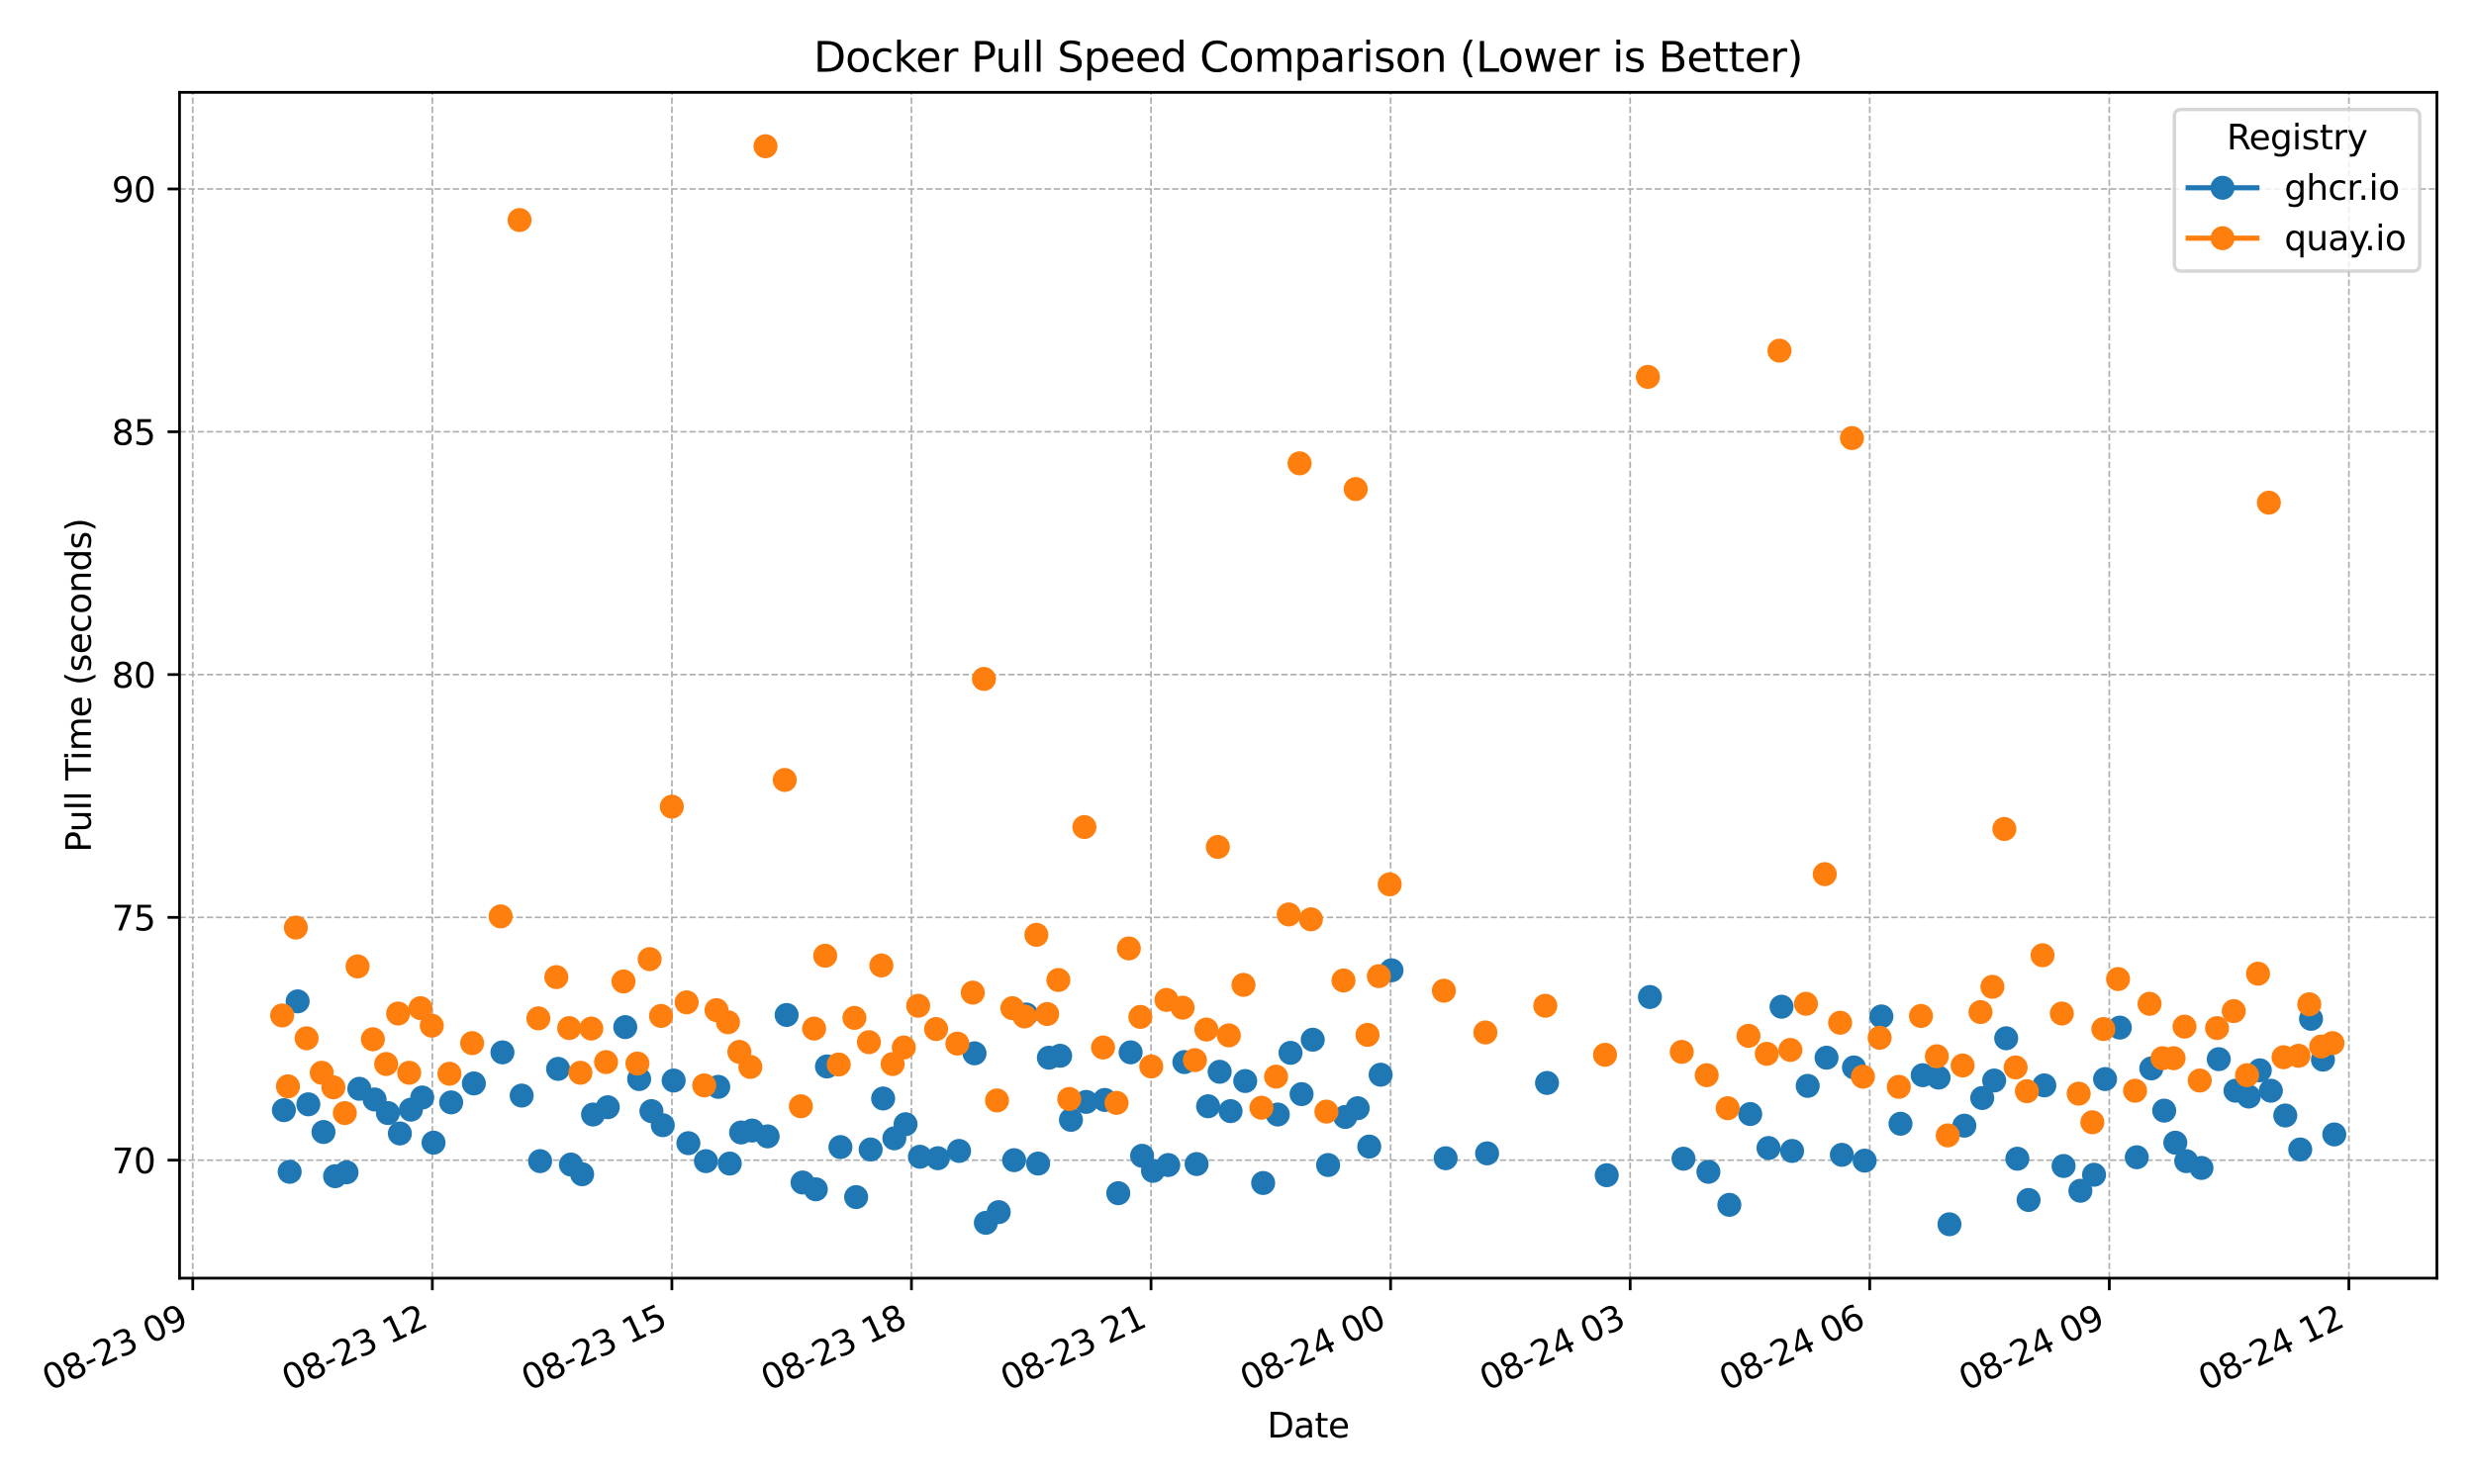 <?xml version="1.0" encoding="utf-8" standalone="no"?>
<!DOCTYPE svg PUBLIC "-//W3C//DTD SVG 1.1//EN"
  "http://www.w3.org/Graphics/SVG/1.1/DTD/svg11.dtd">
<svg xmlns:xlink="http://www.w3.org/1999/xlink" width="720pt" height="432pt" viewBox="0 0 720 432" xmlns="http://www.w3.org/2000/svg" version="1.1">
 <defs>
  <style type="text/css">*{stroke-linejoin: round; stroke-linecap: butt}</style>
 </defs>
 <g id="figure_1">
  <g id="patch_1">
   <path d="M 0 432 
L 720 432 
L 720 0 
L 0 0 
z
" style="fill: #ffffff"/>
  </g>
  <g id="axes_1">
   <g id="patch_2">
    <path d="M 52.252 372.081 
L 709.2 372.081 
L 709.2 26.88 
L 52.252 26.88 
z
" style="fill: #ffffff"/>
   </g>
   <g id="matplotlib.axis_1">
    <g id="xtick_1">
     <g id="line2d_1">
      <path d="M 56.097 372.081 
L 56.097 26.88 
" clip-path="url(#p5efc6c7ce1)" style="fill: none; stroke-dasharray: 1.85,0.8; stroke-dashoffset: 0; stroke: #b0b0b0; stroke-width: 0.5"/>
     </g>
     <g id="line2d_2">
      <defs>
       <path id="m1ca6b4ded6" d="M 0 0 
L 0 3.5 
" style="stroke: #000000; stroke-width: 0.8"/>
      </defs>
      <g>
       <use xlink:href="#m1ca6b4ded6" x="56.097" y="372.081" style="stroke: #000000; stroke-width: 0.8"/>
      </g>
     </g>
     <g id="text_1">
      <!-- 08-23 09 -->
      <g transform="translate(14.469 404.969) rotate(-25) scale(0.1 -0.1)">
       <defs>
        <path id="DejaVuSans-30" d="M 2034 4250 
Q 1547 4250 1301 3770 
Q 1056 3291 1056 2328 
Q 1056 1369 1301 889 
Q 1547 409 2034 409 
Q 2525 409 2770 889 
Q 3016 1369 3016 2328 
Q 3016 3291 2770 3770 
Q 2525 4250 2034 4250 
z
M 2034 4750 
Q 2819 4750 3233 4129 
Q 3647 3509 3647 2328 
Q 3647 1150 3233 529 
Q 2819 -91 2034 -91 
Q 1250 -91 836 529 
Q 422 1150 422 2328 
Q 422 3509 836 4129 
Q 1250 4750 2034 4750 
z
" transform="scale(0.016)"/>
        <path id="DejaVuSans-38" d="M 2034 2216 
Q 1584 2216 1326 1975 
Q 1069 1734 1069 1313 
Q 1069 891 1326 650 
Q 1584 409 2034 409 
Q 2484 409 2743 651 
Q 3003 894 3003 1313 
Q 3003 1734 2745 1975 
Q 2488 2216 2034 2216 
z
M 1403 2484 
Q 997 2584 770 2862 
Q 544 3141 544 3541 
Q 544 4100 942 4425 
Q 1341 4750 2034 4750 
Q 2731 4750 3128 4425 
Q 3525 4100 3525 3541 
Q 3525 3141 3298 2862 
Q 3072 2584 2669 2484 
Q 3125 2378 3379 2068 
Q 3634 1759 3634 1313 
Q 3634 634 3220 271 
Q 2806 -91 2034 -91 
Q 1263 -91 848 271 
Q 434 634 434 1313 
Q 434 1759 690 2068 
Q 947 2378 1403 2484 
z
M 1172 3481 
Q 1172 3119 1398 2916 
Q 1625 2713 2034 2713 
Q 2441 2713 2670 2916 
Q 2900 3119 2900 3481 
Q 2900 3844 2670 4047 
Q 2441 4250 2034 4250 
Q 1625 4250 1398 4047 
Q 1172 3844 1172 3481 
z
" transform="scale(0.016)"/>
        <path id="DejaVuSans-2d" d="M 313 2009 
L 1997 2009 
L 1997 1497 
L 313 1497 
L 313 2009 
z
" transform="scale(0.016)"/>
        <path id="DejaVuSans-32" d="M 1228 531 
L 3431 531 
L 3431 0 
L 469 0 
L 469 531 
Q 828 903 1448 1529 
Q 2069 2156 2228 2338 
Q 2531 2678 2651 2914 
Q 2772 3150 2772 3378 
Q 2772 3750 2511 3984 
Q 2250 4219 1831 4219 
Q 1534 4219 1204 4116 
Q 875 4013 500 3803 
L 500 4441 
Q 881 4594 1212 4672 
Q 1544 4750 1819 4750 
Q 2544 4750 2975 4387 
Q 3406 4025 3406 3419 
Q 3406 3131 3298 2873 
Q 3191 2616 2906 2266 
Q 2828 2175 2409 1742 
Q 1991 1309 1228 531 
z
" transform="scale(0.016)"/>
        <path id="DejaVuSans-33" d="M 2597 2516 
Q 3050 2419 3304 2112 
Q 3559 1806 3559 1356 
Q 3559 666 3084 287 
Q 2609 -91 1734 -91 
Q 1441 -91 1130 -33 
Q 819 25 488 141 
L 488 750 
Q 750 597 1062 519 
Q 1375 441 1716 441 
Q 2309 441 2620 675 
Q 2931 909 2931 1356 
Q 2931 1769 2642 2001 
Q 2353 2234 1838 2234 
L 1294 2234 
L 1294 2753 
L 1863 2753 
Q 2328 2753 2575 2939 
Q 2822 3125 2822 3475 
Q 2822 3834 2567 4026 
Q 2313 4219 1838 4219 
Q 1578 4219 1281 4162 
Q 984 4106 628 3988 
L 628 4550 
Q 988 4650 1302 4700 
Q 1616 4750 1894 4750 
Q 2613 4750 3031 4423 
Q 3450 4097 3450 3541 
Q 3450 3153 3228 2886 
Q 3006 2619 2597 2516 
z
" transform="scale(0.016)"/>
        <path id="DejaVuSans-20" transform="scale(0.016)"/>
        <path id="DejaVuSans-39" d="M 703 97 
L 703 672 
Q 941 559 1184 500 
Q 1428 441 1663 441 
Q 2288 441 2617 861 
Q 2947 1281 2994 2138 
Q 2813 1869 2534 1725 
Q 2256 1581 1919 1581 
Q 1219 1581 811 2004 
Q 403 2428 403 3163 
Q 403 3881 828 4315 
Q 1253 4750 1959 4750 
Q 2769 4750 3195 4129 
Q 3622 3509 3622 2328 
Q 3622 1225 3098 567 
Q 2575 -91 1691 -91 
Q 1453 -91 1209 -44 
Q 966 3 703 97 
z
M 1959 2075 
Q 2384 2075 2632 2365 
Q 2881 2656 2881 3163 
Q 2881 3666 2632 3958 
Q 2384 4250 1959 4250 
Q 1534 4250 1286 3958 
Q 1038 3666 1038 3163 
Q 1038 2656 1286 2365 
Q 1534 2075 1959 2075 
z
" transform="scale(0.016)"/>
       </defs>
       <use xlink:href="#DejaVuSans-30"/>
       <use xlink:href="#DejaVuSans-38" transform="translate(63.623 0)"/>
       <use xlink:href="#DejaVuSans-2d" transform="translate(127.246 0)"/>
       <use xlink:href="#DejaVuSans-32" transform="translate(163.33 0)"/>
       <use xlink:href="#DejaVuSans-33" transform="translate(226.953 0)"/>
       <use xlink:href="#DejaVuSans-20" transform="translate(290.576 0)"/>
       <use xlink:href="#DejaVuSans-30" transform="translate(322.363 0)"/>
       <use xlink:href="#DejaVuSans-39" transform="translate(385.986 0)"/>
      </g>
     </g>
    </g>
    <g id="xtick_2">
     <g id="line2d_3">
      <path d="M 125.818 372.081 
L 125.818 26.88 
" clip-path="url(#p5efc6c7ce1)" style="fill: none; stroke-dasharray: 1.85,0.8; stroke-dashoffset: 0; stroke: #b0b0b0; stroke-width: 0.5"/>
     </g>
     <g id="line2d_4">
      <g>
       <use xlink:href="#m1ca6b4ded6" x="125.818" y="372.081" style="stroke: #000000; stroke-width: 0.8"/>
      </g>
     </g>
     <g id="text_2">
      <!-- 08-23 12 -->
      <g transform="translate(84.19 404.969) rotate(-25) scale(0.1 -0.1)">
       <defs>
        <path id="DejaVuSans-31" d="M 794 531 
L 1825 531 
L 1825 4091 
L 703 3866 
L 703 4441 
L 1819 4666 
L 2450 4666 
L 2450 531 
L 3481 531 
L 3481 0 
L 794 0 
L 794 531 
z
" transform="scale(0.016)"/>
       </defs>
       <use xlink:href="#DejaVuSans-30"/>
       <use xlink:href="#DejaVuSans-38" transform="translate(63.623 0)"/>
       <use xlink:href="#DejaVuSans-2d" transform="translate(127.246 0)"/>
       <use xlink:href="#DejaVuSans-32" transform="translate(163.33 0)"/>
       <use xlink:href="#DejaVuSans-33" transform="translate(226.953 0)"/>
       <use xlink:href="#DejaVuSans-20" transform="translate(290.576 0)"/>
       <use xlink:href="#DejaVuSans-31" transform="translate(322.363 0)"/>
       <use xlink:href="#DejaVuSans-32" transform="translate(385.986 0)"/>
      </g>
     </g>
    </g>
    <g id="xtick_3">
     <g id="line2d_5">
      <path d="M 195.539 372.081 
L 195.539 26.88 
" clip-path="url(#p5efc6c7ce1)" style="fill: none; stroke-dasharray: 1.85,0.8; stroke-dashoffset: 0; stroke: #b0b0b0; stroke-width: 0.5"/>
     </g>
     <g id="line2d_6">
      <g>
       <use xlink:href="#m1ca6b4ded6" x="195.539" y="372.081" style="stroke: #000000; stroke-width: 0.8"/>
      </g>
     </g>
     <g id="text_3">
      <!-- 08-23 15 -->
      <g transform="translate(153.912 404.969) rotate(-25) scale(0.1 -0.1)">
       <defs>
        <path id="DejaVuSans-35" d="M 691 4666 
L 3169 4666 
L 3169 4134 
L 1269 4134 
L 1269 2991 
Q 1406 3038 1543 3061 
Q 1681 3084 1819 3084 
Q 2600 3084 3056 2656 
Q 3513 2228 3513 1497 
Q 3513 744 3044 326 
Q 2575 -91 1722 -91 
Q 1428 -91 1123 -41 
Q 819 9 494 109 
L 494 744 
Q 775 591 1075 516 
Q 1375 441 1709 441 
Q 2250 441 2565 725 
Q 2881 1009 2881 1497 
Q 2881 1984 2565 2268 
Q 2250 2553 1709 2553 
Q 1456 2553 1204 2497 
Q 953 2441 691 2322 
L 691 4666 
z
" transform="scale(0.016)"/>
       </defs>
       <use xlink:href="#DejaVuSans-30"/>
       <use xlink:href="#DejaVuSans-38" transform="translate(63.623 0)"/>
       <use xlink:href="#DejaVuSans-2d" transform="translate(127.246 0)"/>
       <use xlink:href="#DejaVuSans-32" transform="translate(163.33 0)"/>
       <use xlink:href="#DejaVuSans-33" transform="translate(226.953 0)"/>
       <use xlink:href="#DejaVuSans-20" transform="translate(290.576 0)"/>
       <use xlink:href="#DejaVuSans-31" transform="translate(322.363 0)"/>
       <use xlink:href="#DejaVuSans-35" transform="translate(385.986 0)"/>
      </g>
     </g>
    </g>
    <g id="xtick_4">
     <g id="line2d_7">
      <path d="M 265.26 372.081 
L 265.26 26.88 
" clip-path="url(#p5efc6c7ce1)" style="fill: none; stroke-dasharray: 1.85,0.8; stroke-dashoffset: 0; stroke: #b0b0b0; stroke-width: 0.5"/>
     </g>
     <g id="line2d_8">
      <g>
       <use xlink:href="#m1ca6b4ded6" x="265.26" y="372.081" style="stroke: #000000; stroke-width: 0.8"/>
      </g>
     </g>
     <g id="text_4">
      <!-- 08-23 18 -->
      <g transform="translate(223.633 404.969) rotate(-25) scale(0.1 -0.1)">
       <use xlink:href="#DejaVuSans-30"/>
       <use xlink:href="#DejaVuSans-38" transform="translate(63.623 0)"/>
       <use xlink:href="#DejaVuSans-2d" transform="translate(127.246 0)"/>
       <use xlink:href="#DejaVuSans-32" transform="translate(163.33 0)"/>
       <use xlink:href="#DejaVuSans-33" transform="translate(226.953 0)"/>
       <use xlink:href="#DejaVuSans-20" transform="translate(290.576 0)"/>
       <use xlink:href="#DejaVuSans-31" transform="translate(322.363 0)"/>
       <use xlink:href="#DejaVuSans-38" transform="translate(385.986 0)"/>
      </g>
     </g>
    </g>
    <g id="xtick_5">
     <g id="line2d_9">
      <path d="M 334.981 372.081 
L 334.981 26.88 
" clip-path="url(#p5efc6c7ce1)" style="fill: none; stroke-dasharray: 1.85,0.8; stroke-dashoffset: 0; stroke: #b0b0b0; stroke-width: 0.5"/>
     </g>
     <g id="line2d_10">
      <g>
       <use xlink:href="#m1ca6b4ded6" x="334.981" y="372.081" style="stroke: #000000; stroke-width: 0.8"/>
      </g>
     </g>
     <g id="text_5">
      <!-- 08-23 21 -->
      <g transform="translate(293.354 404.969) rotate(-25) scale(0.1 -0.1)">
       <use xlink:href="#DejaVuSans-30"/>
       <use xlink:href="#DejaVuSans-38" transform="translate(63.623 0)"/>
       <use xlink:href="#DejaVuSans-2d" transform="translate(127.246 0)"/>
       <use xlink:href="#DejaVuSans-32" transform="translate(163.33 0)"/>
       <use xlink:href="#DejaVuSans-33" transform="translate(226.953 0)"/>
       <use xlink:href="#DejaVuSans-20" transform="translate(290.576 0)"/>
       <use xlink:href="#DejaVuSans-32" transform="translate(322.363 0)"/>
       <use xlink:href="#DejaVuSans-31" transform="translate(385.986 0)"/>
      </g>
     </g>
    </g>
    <g id="xtick_6">
     <g id="line2d_11">
      <path d="M 404.702 372.081 
L 404.702 26.88 
" clip-path="url(#p5efc6c7ce1)" style="fill: none; stroke-dasharray: 1.85,0.8; stroke-dashoffset: 0; stroke: #b0b0b0; stroke-width: 0.5"/>
     </g>
     <g id="line2d_12">
      <g>
       <use xlink:href="#m1ca6b4ded6" x="404.702" y="372.081" style="stroke: #000000; stroke-width: 0.8"/>
      </g>
     </g>
     <g id="text_6">
      <!-- 08-24 00 -->
      <g transform="translate(363.075 404.969) rotate(-25) scale(0.1 -0.1)">
       <defs>
        <path id="DejaVuSans-34" d="M 2419 4116 
L 825 1625 
L 2419 1625 
L 2419 4116 
z
M 2253 4666 
L 3047 4666 
L 3047 1625 
L 3713 1625 
L 3713 1100 
L 3047 1100 
L 3047 0 
L 2419 0 
L 2419 1100 
L 313 1100 
L 313 1709 
L 2253 4666 
z
" transform="scale(0.016)"/>
       </defs>
       <use xlink:href="#DejaVuSans-30"/>
       <use xlink:href="#DejaVuSans-38" transform="translate(63.623 0)"/>
       <use xlink:href="#DejaVuSans-2d" transform="translate(127.246 0)"/>
       <use xlink:href="#DejaVuSans-32" transform="translate(163.33 0)"/>
       <use xlink:href="#DejaVuSans-34" transform="translate(226.953 0)"/>
       <use xlink:href="#DejaVuSans-20" transform="translate(290.576 0)"/>
       <use xlink:href="#DejaVuSans-30" transform="translate(322.363 0)"/>
       <use xlink:href="#DejaVuSans-30" transform="translate(385.986 0)"/>
      </g>
     </g>
    </g>
    <g id="xtick_7">
     <g id="line2d_13">
      <path d="M 474.423 372.081 
L 474.423 26.88 
" clip-path="url(#p5efc6c7ce1)" style="fill: none; stroke-dasharray: 1.85,0.8; stroke-dashoffset: 0; stroke: #b0b0b0; stroke-width: 0.5"/>
     </g>
     <g id="line2d_14">
      <g>
       <use xlink:href="#m1ca6b4ded6" x="474.423" y="372.081" style="stroke: #000000; stroke-width: 0.8"/>
      </g>
     </g>
     <g id="text_7">
      <!-- 08-24 03 -->
      <g transform="translate(432.796 404.969) rotate(-25) scale(0.1 -0.1)">
       <use xlink:href="#DejaVuSans-30"/>
       <use xlink:href="#DejaVuSans-38" transform="translate(63.623 0)"/>
       <use xlink:href="#DejaVuSans-2d" transform="translate(127.246 0)"/>
       <use xlink:href="#DejaVuSans-32" transform="translate(163.33 0)"/>
       <use xlink:href="#DejaVuSans-34" transform="translate(226.953 0)"/>
       <use xlink:href="#DejaVuSans-20" transform="translate(290.576 0)"/>
       <use xlink:href="#DejaVuSans-30" transform="translate(322.363 0)"/>
       <use xlink:href="#DejaVuSans-33" transform="translate(385.986 0)"/>
      </g>
     </g>
    </g>
    <g id="xtick_8">
     <g id="line2d_15">
      <path d="M 544.144 372.081 
L 544.144 26.88 
" clip-path="url(#p5efc6c7ce1)" style="fill: none; stroke-dasharray: 1.85,0.8; stroke-dashoffset: 0; stroke: #b0b0b0; stroke-width: 0.5"/>
     </g>
     <g id="line2d_16">
      <g>
       <use xlink:href="#m1ca6b4ded6" x="544.144" y="372.081" style="stroke: #000000; stroke-width: 0.8"/>
      </g>
     </g>
     <g id="text_8">
      <!-- 08-24 06 -->
      <g transform="translate(502.517 404.969) rotate(-25) scale(0.1 -0.1)">
       <defs>
        <path id="DejaVuSans-36" d="M 2113 2584 
Q 1688 2584 1439 2293 
Q 1191 2003 1191 1497 
Q 1191 994 1439 701 
Q 1688 409 2113 409 
Q 2538 409 2786 701 
Q 3034 994 3034 1497 
Q 3034 2003 2786 2293 
Q 2538 2584 2113 2584 
z
M 3366 4563 
L 3366 3988 
Q 3128 4100 2886 4159 
Q 2644 4219 2406 4219 
Q 1781 4219 1451 3797 
Q 1122 3375 1075 2522 
Q 1259 2794 1537 2939 
Q 1816 3084 2150 3084 
Q 2853 3084 3261 2657 
Q 3669 2231 3669 1497 
Q 3669 778 3244 343 
Q 2819 -91 2113 -91 
Q 1303 -91 875 529 
Q 447 1150 447 2328 
Q 447 3434 972 4092 
Q 1497 4750 2381 4750 
Q 2619 4750 2861 4703 
Q 3103 4656 3366 4563 
z
" transform="scale(0.016)"/>
       </defs>
       <use xlink:href="#DejaVuSans-30"/>
       <use xlink:href="#DejaVuSans-38" transform="translate(63.623 0)"/>
       <use xlink:href="#DejaVuSans-2d" transform="translate(127.246 0)"/>
       <use xlink:href="#DejaVuSans-32" transform="translate(163.33 0)"/>
       <use xlink:href="#DejaVuSans-34" transform="translate(226.953 0)"/>
       <use xlink:href="#DejaVuSans-20" transform="translate(290.576 0)"/>
       <use xlink:href="#DejaVuSans-30" transform="translate(322.363 0)"/>
       <use xlink:href="#DejaVuSans-36" transform="translate(385.986 0)"/>
      </g>
     </g>
    </g>
    <g id="xtick_9">
     <g id="line2d_17">
      <path d="M 613.865 372.081 
L 613.865 26.88 
" clip-path="url(#p5efc6c7ce1)" style="fill: none; stroke-dasharray: 1.85,0.8; stroke-dashoffset: 0; stroke: #b0b0b0; stroke-width: 0.5"/>
     </g>
     <g id="line2d_18">
      <g>
       <use xlink:href="#m1ca6b4ded6" x="613.865" y="372.081" style="stroke: #000000; stroke-width: 0.8"/>
      </g>
     </g>
     <g id="text_9">
      <!-- 08-24 09 -->
      <g transform="translate(572.238 404.969) rotate(-25) scale(0.1 -0.1)">
       <use xlink:href="#DejaVuSans-30"/>
       <use xlink:href="#DejaVuSans-38" transform="translate(63.623 0)"/>
       <use xlink:href="#DejaVuSans-2d" transform="translate(127.246 0)"/>
       <use xlink:href="#DejaVuSans-32" transform="translate(163.33 0)"/>
       <use xlink:href="#DejaVuSans-34" transform="translate(226.953 0)"/>
       <use xlink:href="#DejaVuSans-20" transform="translate(290.576 0)"/>
       <use xlink:href="#DejaVuSans-30" transform="translate(322.363 0)"/>
       <use xlink:href="#DejaVuSans-39" transform="translate(385.986 0)"/>
      </g>
     </g>
    </g>
    <g id="xtick_10">
     <g id="line2d_19">
      <path d="M 683.587 372.081 
L 683.587 26.88 
" clip-path="url(#p5efc6c7ce1)" style="fill: none; stroke-dasharray: 1.85,0.8; stroke-dashoffset: 0; stroke: #b0b0b0; stroke-width: 0.5"/>
     </g>
     <g id="line2d_20">
      <g>
       <use xlink:href="#m1ca6b4ded6" x="683.587" y="372.081" style="stroke: #000000; stroke-width: 0.8"/>
      </g>
     </g>
     <g id="text_10">
      <!-- 08-24 12 -->
      <g transform="translate(641.959 404.969) rotate(-25) scale(0.1 -0.1)">
       <use xlink:href="#DejaVuSans-30"/>
       <use xlink:href="#DejaVuSans-38" transform="translate(63.623 0)"/>
       <use xlink:href="#DejaVuSans-2d" transform="translate(127.246 0)"/>
       <use xlink:href="#DejaVuSans-32" transform="translate(163.33 0)"/>
       <use xlink:href="#DejaVuSans-34" transform="translate(226.953 0)"/>
       <use xlink:href="#DejaVuSans-20" transform="translate(290.576 0)"/>
       <use xlink:href="#DejaVuSans-31" transform="translate(322.363 0)"/>
       <use xlink:href="#DejaVuSans-32" transform="translate(385.986 0)"/>
      </g>
     </g>
    </g>
    <g id="text_11">
     <!-- Date -->
     <g transform="translate(368.775 418.452) scale(0.1 -0.1)">
      <defs>
       <path id="DejaVuSans-44" d="M 1259 4147 
L 1259 519 
L 2022 519 
Q 2988 519 3436 956 
Q 3884 1394 3884 2338 
Q 3884 3275 3436 3711 
Q 2988 4147 2022 4147 
L 1259 4147 
z
M 628 4666 
L 1925 4666 
Q 3281 4666 3915 4102 
Q 4550 3538 4550 2338 
Q 4550 1131 3912 565 
Q 3275 0 1925 0 
L 628 0 
L 628 4666 
z
" transform="scale(0.016)"/>
       <path id="DejaVuSans-61" d="M 2194 1759 
Q 1497 1759 1228 1600 
Q 959 1441 959 1056 
Q 959 750 1161 570 
Q 1363 391 1709 391 
Q 2188 391 2477 730 
Q 2766 1069 2766 1631 
L 2766 1759 
L 2194 1759 
z
M 3341 1997 
L 3341 0 
L 2766 0 
L 2766 531 
Q 2569 213 2275 61 
Q 1981 -91 1556 -91 
Q 1019 -91 701 211 
Q 384 513 384 1019 
Q 384 1609 779 1909 
Q 1175 2209 1959 2209 
L 2766 2209 
L 2766 2266 
Q 2766 2663 2505 2880 
Q 2244 3097 1772 3097 
Q 1472 3097 1187 3025 
Q 903 2953 641 2809 
L 641 3341 
Q 956 3463 1253 3523 
Q 1550 3584 1831 3584 
Q 2591 3584 2966 3190 
Q 3341 2797 3341 1997 
z
" transform="scale(0.016)"/>
       <path id="DejaVuSans-74" d="M 1172 4494 
L 1172 3500 
L 2356 3500 
L 2356 3053 
L 1172 3053 
L 1172 1153 
Q 1172 725 1289 603 
Q 1406 481 1766 481 
L 2356 481 
L 2356 0 
L 1766 0 
Q 1100 0 847 248 
Q 594 497 594 1153 
L 594 3053 
L 172 3053 
L 172 3500 
L 594 3500 
L 594 4494 
L 1172 4494 
z
" transform="scale(0.016)"/>
       <path id="DejaVuSans-65" d="M 3597 1894 
L 3597 1613 
L 953 1613 
Q 991 1019 1311 708 
Q 1631 397 2203 397 
Q 2534 397 2845 478 
Q 3156 559 3463 722 
L 3463 178 
Q 3153 47 2828 -22 
Q 2503 -91 2169 -91 
Q 1331 -91 842 396 
Q 353 884 353 1716 
Q 353 2575 817 3079 
Q 1281 3584 2069 3584 
Q 2775 3584 3186 3129 
Q 3597 2675 3597 1894 
z
M 3022 2063 
Q 3016 2534 2758 2815 
Q 2500 3097 2075 3097 
Q 1594 3097 1305 2825 
Q 1016 2553 972 2059 
L 3022 2063 
z
" transform="scale(0.016)"/>
      </defs>
      <use xlink:href="#DejaVuSans-44"/>
      <use xlink:href="#DejaVuSans-61" transform="translate(77.002 0)"/>
      <use xlink:href="#DejaVuSans-74" transform="translate(138.281 0)"/>
      <use xlink:href="#DejaVuSans-65" transform="translate(177.49 0)"/>
     </g>
    </g>
   </g>
   <g id="matplotlib.axis_2">
    <g id="ytick_1">
     <g id="line2d_21">
      <path d="M 52.252 337.73 
L 709.2 337.73 
" clip-path="url(#p5efc6c7ce1)" style="fill: none; stroke-dasharray: 1.85,0.8; stroke-dashoffset: 0; stroke: #b0b0b0; stroke-width: 0.5"/>
     </g>
     <g id="line2d_22">
      <defs>
       <path id="m041edfecc2" d="M 0 0 
L -3.5 0 
" style="stroke: #000000; stroke-width: 0.8"/>
      </defs>
      <g>
       <use xlink:href="#m041edfecc2" x="52.252" y="337.73" style="stroke: #000000; stroke-width: 0.8"/>
      </g>
     </g>
     <g id="text_12">
      <!-- 70 -->
      <g transform="translate(32.527 341.529) scale(0.1 -0.1)">
       <defs>
        <path id="DejaVuSans-37" d="M 525 4666 
L 3525 4666 
L 3525 4397 
L 1831 0 
L 1172 0 
L 2766 4134 
L 525 4134 
L 525 4666 
z
" transform="scale(0.016)"/>
       </defs>
       <use xlink:href="#DejaVuSans-37"/>
       <use xlink:href="#DejaVuSans-30" transform="translate(63.623 0)"/>
      </g>
     </g>
    </g>
    <g id="ytick_2">
     <g id="line2d_23">
      <path d="M 52.252 267.05 
L 709.2 267.05 
" clip-path="url(#p5efc6c7ce1)" style="fill: none; stroke-dasharray: 1.85,0.8; stroke-dashoffset: 0; stroke: #b0b0b0; stroke-width: 0.5"/>
     </g>
     <g id="line2d_24">
      <g>
       <use xlink:href="#m041edfecc2" x="52.252" y="267.05" style="stroke: #000000; stroke-width: 0.8"/>
      </g>
     </g>
     <g id="text_13">
      <!-- 75 -->
      <g transform="translate(32.527 270.85) scale(0.1 -0.1)">
       <use xlink:href="#DejaVuSans-37"/>
       <use xlink:href="#DejaVuSans-35" transform="translate(63.623 0)"/>
      </g>
     </g>
    </g>
    <g id="ytick_3">
     <g id="line2d_25">
      <path d="M 52.252 196.37 
L 709.2 196.37 
" clip-path="url(#p5efc6c7ce1)" style="fill: none; stroke-dasharray: 1.85,0.8; stroke-dashoffset: 0; stroke: #b0b0b0; stroke-width: 0.5"/>
     </g>
     <g id="line2d_26">
      <g>
       <use xlink:href="#m041edfecc2" x="52.252" y="196.37" style="stroke: #000000; stroke-width: 0.8"/>
      </g>
     </g>
     <g id="text_14">
      <!-- 80 -->
      <g transform="translate(32.527 200.17) scale(0.1 -0.1)">
       <use xlink:href="#DejaVuSans-38"/>
       <use xlink:href="#DejaVuSans-30" transform="translate(63.623 0)"/>
      </g>
     </g>
    </g>
    <g id="ytick_4">
     <g id="line2d_27">
      <path d="M 52.252 125.691 
L 709.2 125.691 
" clip-path="url(#p5efc6c7ce1)" style="fill: none; stroke-dasharray: 1.85,0.8; stroke-dashoffset: 0; stroke: #b0b0b0; stroke-width: 0.5"/>
     </g>
     <g id="line2d_28">
      <g>
       <use xlink:href="#m041edfecc2" x="52.252" y="125.691" style="stroke: #000000; stroke-width: 0.8"/>
      </g>
     </g>
     <g id="text_15">
      <!-- 85 -->
      <g transform="translate(32.527 129.49) scale(0.1 -0.1)">
       <use xlink:href="#DejaVuSans-38"/>
       <use xlink:href="#DejaVuSans-35" transform="translate(63.623 0)"/>
      </g>
     </g>
    </g>
    <g id="ytick_5">
     <g id="line2d_29">
      <path d="M 52.252 55.011 
L 709.2 55.011 
" clip-path="url(#p5efc6c7ce1)" style="fill: none; stroke-dasharray: 1.85,0.8; stroke-dashoffset: 0; stroke: #b0b0b0; stroke-width: 0.5"/>
     </g>
     <g id="line2d_30">
      <g>
       <use xlink:href="#m041edfecc2" x="52.252" y="55.011" style="stroke: #000000; stroke-width: 0.8"/>
      </g>
     </g>
     <g id="text_16">
      <!-- 90 -->
      <g transform="translate(32.527 58.81) scale(0.1 -0.1)">
       <use xlink:href="#DejaVuSans-39"/>
       <use xlink:href="#DejaVuSans-30" transform="translate(63.623 0)"/>
      </g>
     </g>
    </g>
    <g id="text_17">
     <!-- Pull Time (seconds) -->
     <g transform="translate(26.447 248.105) rotate(-90) scale(0.1 -0.1)">
      <defs>
       <path id="DejaVuSans-50" d="M 1259 4147 
L 1259 2394 
L 2053 2394 
Q 2494 2394 2734 2622 
Q 2975 2850 2975 3272 
Q 2975 3691 2734 3919 
Q 2494 4147 2053 4147 
L 1259 4147 
z
M 628 4666 
L 2053 4666 
Q 2838 4666 3239 4311 
Q 3641 3956 3641 3272 
Q 3641 2581 3239 2228 
Q 2838 1875 2053 1875 
L 1259 1875 
L 1259 0 
L 628 0 
L 628 4666 
z
" transform="scale(0.016)"/>
       <path id="DejaVuSans-75" d="M 544 1381 
L 544 3500 
L 1119 3500 
L 1119 1403 
Q 1119 906 1312 657 
Q 1506 409 1894 409 
Q 2359 409 2629 706 
Q 2900 1003 2900 1516 
L 2900 3500 
L 3475 3500 
L 3475 0 
L 2900 0 
L 2900 538 
Q 2691 219 2414 64 
Q 2138 -91 1772 -91 
Q 1169 -91 856 284 
Q 544 659 544 1381 
z
M 1991 3584 
L 1991 3584 
z
" transform="scale(0.016)"/>
       <path id="DejaVuSans-6c" d="M 603 4863 
L 1178 4863 
L 1178 0 
L 603 0 
L 603 4863 
z
" transform="scale(0.016)"/>
       <path id="DejaVuSans-54" d="M -19 4666 
L 3928 4666 
L 3928 4134 
L 2272 4134 
L 2272 0 
L 1638 0 
L 1638 4134 
L -19 4134 
L -19 4666 
z
" transform="scale(0.016)"/>
       <path id="DejaVuSans-69" d="M 603 3500 
L 1178 3500 
L 1178 0 
L 603 0 
L 603 3500 
z
M 603 4863 
L 1178 4863 
L 1178 4134 
L 603 4134 
L 603 4863 
z
" transform="scale(0.016)"/>
       <path id="DejaVuSans-6d" d="M 3328 2828 
Q 3544 3216 3844 3400 
Q 4144 3584 4550 3584 
Q 5097 3584 5394 3201 
Q 5691 2819 5691 2113 
L 5691 0 
L 5113 0 
L 5113 2094 
Q 5113 2597 4934 2840 
Q 4756 3084 4391 3084 
Q 3944 3084 3684 2787 
Q 3425 2491 3425 1978 
L 3425 0 
L 2847 0 
L 2847 2094 
Q 2847 2600 2669 2842 
Q 2491 3084 2119 3084 
Q 1678 3084 1418 2786 
Q 1159 2488 1159 1978 
L 1159 0 
L 581 0 
L 581 3500 
L 1159 3500 
L 1159 2956 
Q 1356 3278 1631 3431 
Q 1906 3584 2284 3584 
Q 2666 3584 2933 3390 
Q 3200 3197 3328 2828 
z
" transform="scale(0.016)"/>
       <path id="DejaVuSans-28" d="M 1984 4856 
Q 1566 4138 1362 3434 
Q 1159 2731 1159 2009 
Q 1159 1288 1364 580 
Q 1569 -128 1984 -844 
L 1484 -844 
Q 1016 -109 783 600 
Q 550 1309 550 2009 
Q 550 2706 781 3412 
Q 1013 4119 1484 4856 
L 1984 4856 
z
" transform="scale(0.016)"/>
       <path id="DejaVuSans-73" d="M 2834 3397 
L 2834 2853 
Q 2591 2978 2328 3040 
Q 2066 3103 1784 3103 
Q 1356 3103 1142 2972 
Q 928 2841 928 2578 
Q 928 2378 1081 2264 
Q 1234 2150 1697 2047 
L 1894 2003 
Q 2506 1872 2764 1633 
Q 3022 1394 3022 966 
Q 3022 478 2636 193 
Q 2250 -91 1575 -91 
Q 1294 -91 989 -36 
Q 684 19 347 128 
L 347 722 
Q 666 556 975 473 
Q 1284 391 1588 391 
Q 1994 391 2212 530 
Q 2431 669 2431 922 
Q 2431 1156 2273 1281 
Q 2116 1406 1581 1522 
L 1381 1569 
Q 847 1681 609 1914 
Q 372 2147 372 2553 
Q 372 3047 722 3315 
Q 1072 3584 1716 3584 
Q 2034 3584 2315 3537 
Q 2597 3491 2834 3397 
z
" transform="scale(0.016)"/>
       <path id="DejaVuSans-63" d="M 3122 3366 
L 3122 2828 
Q 2878 2963 2633 3030 
Q 2388 3097 2138 3097 
Q 1578 3097 1268 2742 
Q 959 2388 959 1747 
Q 959 1106 1268 751 
Q 1578 397 2138 397 
Q 2388 397 2633 464 
Q 2878 531 3122 666 
L 3122 134 
Q 2881 22 2623 -34 
Q 2366 -91 2075 -91 
Q 1284 -91 818 406 
Q 353 903 353 1747 
Q 353 2603 823 3093 
Q 1294 3584 2113 3584 
Q 2378 3584 2631 3529 
Q 2884 3475 3122 3366 
z
" transform="scale(0.016)"/>
       <path id="DejaVuSans-6f" d="M 1959 3097 
Q 1497 3097 1228 2736 
Q 959 2375 959 1747 
Q 959 1119 1226 758 
Q 1494 397 1959 397 
Q 2419 397 2687 759 
Q 2956 1122 2956 1747 
Q 2956 2369 2687 2733 
Q 2419 3097 1959 3097 
z
M 1959 3584 
Q 2709 3584 3137 3096 
Q 3566 2609 3566 1747 
Q 3566 888 3137 398 
Q 2709 -91 1959 -91 
Q 1206 -91 779 398 
Q 353 888 353 1747 
Q 353 2609 779 3096 
Q 1206 3584 1959 3584 
z
" transform="scale(0.016)"/>
       <path id="DejaVuSans-6e" d="M 3513 2113 
L 3513 0 
L 2938 0 
L 2938 2094 
Q 2938 2591 2744 2837 
Q 2550 3084 2163 3084 
Q 1697 3084 1428 2787 
Q 1159 2491 1159 1978 
L 1159 0 
L 581 0 
L 581 3500 
L 1159 3500 
L 1159 2956 
Q 1366 3272 1645 3428 
Q 1925 3584 2291 3584 
Q 2894 3584 3203 3211 
Q 3513 2838 3513 2113 
z
" transform="scale(0.016)"/>
       <path id="DejaVuSans-64" d="M 2906 2969 
L 2906 4863 
L 3481 4863 
L 3481 0 
L 2906 0 
L 2906 525 
Q 2725 213 2448 61 
Q 2172 -91 1784 -91 
Q 1150 -91 751 415 
Q 353 922 353 1747 
Q 353 2572 751 3078 
Q 1150 3584 1784 3584 
Q 2172 3584 2448 3432 
Q 2725 3281 2906 2969 
z
M 947 1747 
Q 947 1113 1208 752 
Q 1469 391 1925 391 
Q 2381 391 2643 752 
Q 2906 1113 2906 1747 
Q 2906 2381 2643 2742 
Q 2381 3103 1925 3103 
Q 1469 3103 1208 2742 
Q 947 2381 947 1747 
z
" transform="scale(0.016)"/>
       <path id="DejaVuSans-29" d="M 513 4856 
L 1013 4856 
Q 1481 4119 1714 3412 
Q 1947 2706 1947 2009 
Q 1947 1309 1714 600 
Q 1481 -109 1013 -844 
L 513 -844 
Q 928 -128 1133 580 
Q 1338 1288 1338 2009 
Q 1338 2731 1133 3434 
Q 928 4138 513 4856 
z
" transform="scale(0.016)"/>
      </defs>
      <use xlink:href="#DejaVuSans-50"/>
      <use xlink:href="#DejaVuSans-75" transform="translate(58.553 0)"/>
      <use xlink:href="#DejaVuSans-6c" transform="translate(121.932 0)"/>
      <use xlink:href="#DejaVuSans-6c" transform="translate(149.715 0)"/>
      <use xlink:href="#DejaVuSans-20" transform="translate(177.498 0)"/>
      <use xlink:href="#DejaVuSans-54" transform="translate(209.285 0)"/>
      <use xlink:href="#DejaVuSans-69" transform="translate(267.244 0)"/>
      <use xlink:href="#DejaVuSans-6d" transform="translate(295.027 0)"/>
      <use xlink:href="#DejaVuSans-65" transform="translate(392.439 0)"/>
      <use xlink:href="#DejaVuSans-20" transform="translate(453.963 0)"/>
      <use xlink:href="#DejaVuSans-28" transform="translate(485.75 0)"/>
      <use xlink:href="#DejaVuSans-73" transform="translate(524.764 0)"/>
      <use xlink:href="#DejaVuSans-65" transform="translate(576.863 0)"/>
      <use xlink:href="#DejaVuSans-63" transform="translate(638.387 0)"/>
      <use xlink:href="#DejaVuSans-6f" transform="translate(693.367 0)"/>
      <use xlink:href="#DejaVuSans-6e" transform="translate(754.549 0)"/>
      <use xlink:href="#DejaVuSans-64" transform="translate(817.928 0)"/>
      <use xlink:href="#DejaVuSans-73" transform="translate(881.404 0)"/>
      <use xlink:href="#DejaVuSans-29" transform="translate(933.504 0)"/>
     </g>
    </g>
   </g>
   <g id="line2d_31">
    <path d="M 679.339 330.238 
" clip-path="url(#p5efc6c7ce1)" style="fill: none; stroke: #1f77b4; stroke-width: 1.5; stroke-linecap: square"/>
    <defs>
     <path id="m7bb1751e4a" d="M 0 3 
C 0.796 3 1.559 2.684 2.121 2.121 
C 2.684 1.559 3 0.796 3 0 
C 3 -0.796 2.684 -1.559 2.121 -2.121 
C 1.559 -2.684 0.796 -3 0 -3 
C -0.796 -3 -1.559 -2.684 -2.121 -2.121 
C -2.684 -1.559 -3 -0.796 -3 0 
C -3 0.796 -2.684 1.559 -2.121 2.121 
C -1.559 2.684 -0.796 3 0 3 
z
" style="stroke: #1f77b4"/>
    </defs>
    <g clip-path="url(#p5efc6c7ce1)">
     <use xlink:href="#m7bb1751e4a" x="82.623" y="323.17" style="fill: #1f77b4; stroke: #1f77b4"/>
     <use xlink:href="#m7bb1751e4a" x="84.301" y="341.123" style="fill: #1f77b4; stroke: #1f77b4"/>
     <use xlink:href="#m7bb1751e4a" x="86.625" y="291.506" style="fill: #1f77b4; stroke: #1f77b4"/>
     <use xlink:href="#m7bb1751e4a" x="89.737" y="321.474" style="fill: #1f77b4; stroke: #1f77b4"/>
     <use xlink:href="#m7bb1751e4a" x="94.14" y="329.531" style="fill: #1f77b4; stroke: #1f77b4"/>
     <use xlink:href="#m7bb1751e4a" x="97.523" y="342.395" style="fill: #1f77b4; stroke: #1f77b4"/>
     <use xlink:href="#m7bb1751e4a" x="100.847" y="341.264" style="fill: #1f77b4; stroke: #1f77b4"/>
     <use xlink:href="#m7bb1751e4a" x="104.572" y="316.95" style="fill: #1f77b4; stroke: #1f77b4"/>
     <use xlink:href="#m7bb1751e4a" x="109.02" y="320.06" style="fill: #1f77b4; stroke: #1f77b4"/>
     <use xlink:href="#m7bb1751e4a" x="112.894" y="324.018" style="fill: #1f77b4; stroke: #1f77b4"/>
     <use xlink:href="#m7bb1751e4a" x="116.373" y="329.955" style="fill: #1f77b4; stroke: #1f77b4"/>
     <use xlink:href="#m7bb1751e4a" x="119.582" y="323.029" style="fill: #1f77b4; stroke: #1f77b4"/>
     <use xlink:href="#m7bb1751e4a" x="122.887" y="319.495" style="fill: #1f77b4; stroke: #1f77b4"/>
     <use xlink:href="#m7bb1751e4a" x="126.173" y="332.641" style="fill: #1f77b4; stroke: #1f77b4"/>
     <use xlink:href="#m7bb1751e4a" x="131.299" y="320.908" style="fill: #1f77b4; stroke: #1f77b4"/>
     <use xlink:href="#m7bb1751e4a" x="137.909" y="315.395" style="fill: #1f77b4; stroke: #1f77b4"/>
     <use xlink:href="#m7bb1751e4a" x="146.224" y="306.348" style="fill: #1f77b4; stroke: #1f77b4"/>
     <use xlink:href="#m7bb1751e4a" x="151.821" y="318.929" style="fill: #1f77b4; stroke: #1f77b4"/>
     <use xlink:href="#m7bb1751e4a" x="157.186" y="338.013" style="fill: #1f77b4; stroke: #1f77b4"/>
     <use xlink:href="#m7bb1751e4a" x="162.415" y="311.155" style="fill: #1f77b4; stroke: #1f77b4"/>
     <use xlink:href="#m7bb1751e4a" x="166.159" y="339.003" style="fill: #1f77b4; stroke: #1f77b4"/>
     <use xlink:href="#m7bb1751e4a" x="169.419" y="341.83" style="fill: #1f77b4; stroke: #1f77b4"/>
     <use xlink:href="#m7bb1751e4a" x="172.589" y="324.442" style="fill: #1f77b4; stroke: #1f77b4"/>
     <use xlink:href="#m7bb1751e4a" x="176.876" y="322.322" style="fill: #1f77b4; stroke: #1f77b4"/>
     <use xlink:href="#m7bb1751e4a" x="181.969" y="298.998" style="fill: #1f77b4; stroke: #1f77b4"/>
     <use xlink:href="#m7bb1751e4a" x="186.01" y="314.123" style="fill: #1f77b4; stroke: #1f77b4"/>
     <use xlink:href="#m7bb1751e4a" x="189.587" y="323.453" style="fill: #1f77b4; stroke: #1f77b4"/>
     <use xlink:href="#m7bb1751e4a" x="192.886" y="327.552" style="fill: #1f77b4; stroke: #1f77b4"/>
     <use xlink:href="#m7bb1751e4a" x="196.055" y="314.547" style="fill: #1f77b4; stroke: #1f77b4"/>
     <use xlink:href="#m7bb1751e4a" x="200.342" y="332.783" style="fill: #1f77b4; stroke: #1f77b4"/>
     <use xlink:href="#m7bb1751e4a" x="205.442" y="338.013" style="fill: #1f77b4; stroke: #1f77b4"/>
     <use xlink:href="#m7bb1751e4a" x="209.031" y="316.385" style="fill: #1f77b4; stroke: #1f77b4"/>
     <use xlink:href="#m7bb1751e4a" x="212.375" y="338.72" style="fill: #1f77b4; stroke: #1f77b4"/>
     <use xlink:href="#m7bb1751e4a" x="215.681" y="329.673" style="fill: #1f77b4; stroke: #1f77b4"/>
     <use xlink:href="#m7bb1751e4a" x="218.876" y="329.107" style="fill: #1f77b4; stroke: #1f77b4"/>
     <use xlink:href="#m7bb1751e4a" x="223.401" y="330.804" style="fill: #1f77b4; stroke: #1f77b4"/>
     <use xlink:href="#m7bb1751e4a" x="228.928" y="295.464" style="fill: #1f77b4; stroke: #1f77b4"/>
     <use xlink:href="#m7bb1751e4a" x="233.569" y="344.233" style="fill: #1f77b4; stroke: #1f77b4"/>
     <use xlink:href="#m7bb1751e4a" x="237.43" y="346.212" style="fill: #1f77b4; stroke: #1f77b4"/>
     <use xlink:href="#m7bb1751e4a" x="240.67" y="310.448" style="fill: #1f77b4; stroke: #1f77b4"/>
     <use xlink:href="#m7bb1751e4a" x="244.589" y="333.914" style="fill: #1f77b4; stroke: #1f77b4"/>
     <use xlink:href="#m7bb1751e4a" x="249.16" y="348.474" style="fill: #1f77b4; stroke: #1f77b4"/>
     <use xlink:href="#m7bb1751e4a" x="253.382" y="334.62" style="fill: #1f77b4; stroke: #1f77b4"/>
     <use xlink:href="#m7bb1751e4a" x="257.016" y="319.778" style="fill: #1f77b4; stroke: #1f77b4"/>
     <use xlink:href="#m7bb1751e4a" x="260.276" y="331.369" style="fill: #1f77b4; stroke: #1f77b4"/>
     <use xlink:href="#m7bb1751e4a" x="263.536" y="327.27" style="fill: #1f77b4; stroke: #1f77b4"/>
     <use xlink:href="#m7bb1751e4a" x="267.726" y="336.741" style="fill: #1f77b4; stroke: #1f77b4"/>
     <use xlink:href="#m7bb1751e4a" x="272.936" y="337.165" style="fill: #1f77b4; stroke: #1f77b4"/>
     <use xlink:href="#m7bb1751e4a" x="279.12" y="335.044" style="fill: #1f77b4; stroke: #1f77b4"/>
     <use xlink:href="#m7bb1751e4a" x="283.613" y="306.631" style="fill: #1f77b4; stroke: #1f77b4"/>
     <use xlink:href="#m7bb1751e4a" x="286.912" y="355.966" style="fill: #1f77b4; stroke: #1f77b4"/>
     <use xlink:href="#m7bb1751e4a" x="290.65" y="352.856" style="fill: #1f77b4; stroke: #1f77b4"/>
     <use xlink:href="#m7bb1751e4a" x="295.137" y="337.73" style="fill: #1f77b4; stroke: #1f77b4"/>
     <use xlink:href="#m7bb1751e4a" x="298.668" y="295.322" style="fill: #1f77b4; stroke: #1f77b4"/>
     <use xlink:href="#m7bb1751e4a" x="302.128" y="338.72" style="fill: #1f77b4; stroke: #1f77b4"/>
     <use xlink:href="#m7bb1751e4a" x="305.253" y="307.903" style="fill: #1f77b4; stroke: #1f77b4"/>
     <use xlink:href="#m7bb1751e4a" x="308.532" y="307.338" style="fill: #1f77b4; stroke: #1f77b4"/>
     <use xlink:href="#m7bb1751e4a" x="311.676" y="325.997" style="fill: #1f77b4; stroke: #1f77b4"/>
     <use xlink:href="#m7bb1751e4a" x="316.111" y="320.767" style="fill: #1f77b4; stroke: #1f77b4"/>
     <use xlink:href="#m7bb1751e4a" x="321.521" y="320.202" style="fill: #1f77b4; stroke: #1f77b4"/>
     <use xlink:href="#m7bb1751e4a" x="325.446" y="347.343" style="fill: #1f77b4; stroke: #1f77b4"/>
     <use xlink:href="#m7bb1751e4a" x="329.042" y="306.348" style="fill: #1f77b4; stroke: #1f77b4"/>
     <use xlink:href="#m7bb1751e4a" x="332.379" y="336.458" style="fill: #1f77b4; stroke: #1f77b4"/>
     <use xlink:href="#m7bb1751e4a" x="335.543" y="340.84" style="fill: #1f77b4; stroke: #1f77b4"/>
     <use xlink:href="#m7bb1751e4a" x="339.991" y="339.144" style="fill: #1f77b4; stroke: #1f77b4"/>
     <use xlink:href="#m7bb1751e4a" x="344.684" y="309.176" style="fill: #1f77b4; stroke: #1f77b4"/>
     <use xlink:href="#m7bb1751e4a" x="348.247" y="338.861" style="fill: #1f77b4; stroke: #1f77b4"/>
     <use xlink:href="#m7bb1751e4a" x="351.591" y="322.039" style="fill: #1f77b4; stroke: #1f77b4"/>
     <use xlink:href="#m7bb1751e4a" x="354.955" y="312.003" style="fill: #1f77b4; stroke: #1f77b4"/>
     <use xlink:href="#m7bb1751e4a" x="358.131" y="323.453" style="fill: #1f77b4; stroke: #1f77b4"/>
     <use xlink:href="#m7bb1751e4a" x="362.398" y="314.689" style="fill: #1f77b4; stroke: #1f77b4"/>
     <use xlink:href="#m7bb1751e4a" x="367.608" y="344.374" style="fill: #1f77b4; stroke: #1f77b4"/>
     <use xlink:href="#m7bb1751e4a" x="371.869" y="324.442" style="fill: #1f77b4; stroke: #1f77b4"/>
     <use xlink:href="#m7bb1751e4a" x="375.581" y="306.49" style="fill: #1f77b4; stroke: #1f77b4"/>
     <use xlink:href="#m7bb1751e4a" x="378.796" y="318.505" style="fill: #1f77b4; stroke: #1f77b4"/>
     <use xlink:href="#m7bb1751e4a" x="382.043" y="302.673" style="fill: #1f77b4; stroke: #1f77b4"/>
     <use xlink:href="#m7bb1751e4a" x="386.51" y="339.144" style="fill: #1f77b4; stroke: #1f77b4"/>
     <use xlink:href="#m7bb1751e4a" x="391.507" y="325.149" style="fill: #1f77b4; stroke: #1f77b4"/>
     <use xlink:href="#m7bb1751e4a" x="395.122" y="322.605" style="fill: #1f77b4; stroke: #1f77b4"/>
     <use xlink:href="#m7bb1751e4a" x="398.492" y="333.772" style="fill: #1f77b4; stroke: #1f77b4"/>
     <use xlink:href="#m7bb1751e4a" x="401.804" y="312.851" style="fill: #1f77b4; stroke: #1f77b4"/>
     <use xlink:href="#m7bb1751e4a" x="404.967" y="282.459" style="fill: #1f77b4; stroke: #1f77b4"/>
     <use xlink:href="#m7bb1751e4a" x="420.719" y="337.165" style="fill: #1f77b4; stroke: #1f77b4"/>
     <use xlink:href="#m7bb1751e4a" x="432.784" y="335.751" style="fill: #1f77b4; stroke: #1f77b4"/>
     <use xlink:href="#m7bb1751e4a" x="450.221" y="315.254" style="fill: #1f77b4; stroke: #1f77b4"/>
     <use xlink:href="#m7bb1751e4a" x="467.6" y="342.112" style="fill: #1f77b4; stroke: #1f77b4"/>
     <use xlink:href="#m7bb1751e4a" x="480.175" y="290.233" style="fill: #1f77b4; stroke: #1f77b4"/>
     <use xlink:href="#m7bb1751e4a" x="489.936" y="337.306" style="fill: #1f77b4; stroke: #1f77b4"/>
     <use xlink:href="#m7bb1751e4a" x="497.192" y="341.123" style="fill: #1f77b4; stroke: #1f77b4"/>
     <use xlink:href="#m7bb1751e4a" x="503.286" y="350.735" style="fill: #1f77b4; stroke: #1f77b4"/>
     <use xlink:href="#m7bb1751e4a" x="509.355" y="324.301" style="fill: #1f77b4; stroke: #1f77b4"/>
     <use xlink:href="#m7bb1751e4a" x="514.681" y="334.196" style="fill: #1f77b4; stroke: #1f77b4"/>
     <use xlink:href="#m7bb1751e4a" x="518.477" y="293.061" style="fill: #1f77b4; stroke: #1f77b4"/>
     <use xlink:href="#m7bb1751e4a" x="521.55" y="335.044" style="fill: #1f77b4; stroke: #1f77b4"/>
     <use xlink:href="#m7bb1751e4a" x="526.088" y="316.102" style="fill: #1f77b4; stroke: #1f77b4"/>
     <use xlink:href="#m7bb1751e4a" x="531.575" y="307.903" style="fill: #1f77b4; stroke: #1f77b4"/>
     <use xlink:href="#m7bb1751e4a" x="536.03" y="336.175" style="fill: #1f77b4; stroke: #1f77b4"/>
     <use xlink:href="#m7bb1751e4a" x="539.554" y="310.731" style="fill: #1f77b4; stroke: #1f77b4"/>
     <use xlink:href="#m7bb1751e4a" x="542.666" y="337.872" style="fill: #1f77b4; stroke: #1f77b4"/>
     <use xlink:href="#m7bb1751e4a" x="547.54" y="295.888" style="fill: #1f77b4; stroke: #1f77b4"/>
     <use xlink:href="#m7bb1751e4a" x="553.098" y="327.128" style="fill: #1f77b4; stroke: #1f77b4"/>
     <use xlink:href="#m7bb1751e4a" x="559.554" y="312.992" style="fill: #1f77b4; stroke: #1f77b4"/>
     <use xlink:href="#m7bb1751e4a" x="564.176" y="313.699" style="fill: #1f77b4; stroke: #1f77b4"/>
     <use xlink:href="#m7bb1751e4a" x="567.346" y="356.39" style="fill: #1f77b4; stroke: #1f77b4"/>
     <use xlink:href="#m7bb1751e4a" x="571.678" y="327.694" style="fill: #1f77b4; stroke: #1f77b4"/>
     <use xlink:href="#m7bb1751e4a" x="576.881" y="319.636" style="fill: #1f77b4; stroke: #1f77b4"/>
     <use xlink:href="#m7bb1751e4a" x="580.354" y="314.547" style="fill: #1f77b4; stroke: #1f77b4"/>
     <use xlink:href="#m7bb1751e4a" x="583.853" y="302.249" style="fill: #1f77b4; stroke: #1f77b4"/>
     <use xlink:href="#m7bb1751e4a" x="587.107" y="337.306" style="fill: #1f77b4; stroke: #1f77b4"/>
     <use xlink:href="#m7bb1751e4a" x="590.373" y="349.322" style="fill: #1f77b4; stroke: #1f77b4"/>
     <use xlink:href="#m7bb1751e4a" x="594.95" y="315.961" style="fill: #1f77b4; stroke: #1f77b4"/>
     <use xlink:href="#m7bb1751e4a" x="600.554" y="339.427" style="fill: #1f77b4; stroke: #1f77b4"/>
     <use xlink:href="#m7bb1751e4a" x="605.447" y="346.636" style="fill: #1f77b4; stroke: #1f77b4"/>
     <use xlink:href="#m7bb1751e4a" x="609.424" y="341.971" style="fill: #1f77b4; stroke: #1f77b4"/>
     <use xlink:href="#m7bb1751e4a" x="612.632" y="314.123" style="fill: #1f77b4; stroke: #1f77b4"/>
     <use xlink:href="#m7bb1751e4a" x="616.925" y="299.139" style="fill: #1f77b4; stroke: #1f77b4"/>
     <use xlink:href="#m7bb1751e4a" x="621.858" y="336.882" style="fill: #1f77b4; stroke: #1f77b4"/>
     <use xlink:href="#m7bb1751e4a" x="626.086" y="311.013" style="fill: #1f77b4; stroke: #1f77b4"/>
     <use xlink:href="#m7bb1751e4a" x="629.843" y="323.312" style="fill: #1f77b4; stroke: #1f77b4"/>
     <use xlink:href="#m7bb1751e4a" x="633.077" y="332.641" style="fill: #1f77b4; stroke: #1f77b4"/>
     <use xlink:href="#m7bb1751e4a" x="636.254" y="338.013" style="fill: #1f77b4; stroke: #1f77b4"/>
     <use xlink:href="#m7bb1751e4a" x="640.689" y="339.992" style="fill: #1f77b4; stroke: #1f77b4"/>
     <use xlink:href="#m7bb1751e4a" x="645.718" y="308.327" style="fill: #1f77b4; stroke: #1f77b4"/>
     <use xlink:href="#m7bb1751e4a" x="650.585" y="317.516" style="fill: #1f77b4; stroke: #1f77b4"/>
     <use xlink:href="#m7bb1751e4a" x="654.452" y="319.212" style="fill: #1f77b4; stroke: #1f77b4"/>
     <use xlink:href="#m7bb1751e4a" x="657.661" y="311.579" style="fill: #1f77b4; stroke: #1f77b4"/>
     <use xlink:href="#m7bb1751e4a" x="660.882" y="317.516" style="fill: #1f77b4; stroke: #1f77b4"/>
     <use xlink:href="#m7bb1751e4a" x="665.072" y="324.725" style="fill: #1f77b4; stroke: #1f77b4"/>
     <use xlink:href="#m7bb1751e4a" x="669.429" y="334.62" style="fill: #1f77b4; stroke: #1f77b4"/>
     <use xlink:href="#m7bb1751e4a" x="672.573" y="296.595" style="fill: #1f77b4; stroke: #1f77b4"/>
     <use xlink:href="#m7bb1751e4a" x="676.04" y="308.469" style="fill: #1f77b4; stroke: #1f77b4"/>
     <use xlink:href="#m7bb1751e4a" x="679.339" y="330.238" style="fill: #1f77b4; stroke: #1f77b4"/>
    </g>
   </g>
   <g id="line2d_32">
    <path d="M 678.829 303.663 
" clip-path="url(#p5efc6c7ce1)" style="fill: none; stroke: #ff7f0e; stroke-width: 1.5; stroke-linecap: square"/>
    <defs>
     <path id="me2f04ab938" d="M 0 3 
C 0.796 3 1.559 2.684 2.121 2.121 
C 2.684 1.559 3 0.796 3 0 
C 3 -0.796 2.684 -1.559 2.121 -2.121 
C 1.559 -2.684 0.796 -3 0 -3 
C -0.796 -3 -1.559 -2.684 -2.121 -2.121 
C -2.684 -1.559 -3 -0.796 -3 0 
C -3 0.796 -2.684 1.559 -2.121 2.121 
C -1.559 2.684 -0.796 3 0 3 
z
" style="stroke: #ff7f0e"/>
    </defs>
    <g clip-path="url(#p5efc6c7ce1)">
     <use xlink:href="#me2f04ab938" x="82.113" y="295.605" style="fill: #ff7f0e; stroke: #ff7f0e"/>
     <use xlink:href="#me2f04ab938" x="83.804" y="316.244" style="fill: #ff7f0e; stroke: #ff7f0e"/>
     <use xlink:href="#me2f04ab938" x="86.103" y="270.019" style="fill: #ff7f0e; stroke: #ff7f0e"/>
     <use xlink:href="#me2f04ab938" x="89.234" y="302.249" style="fill: #ff7f0e; stroke: #ff7f0e"/>
     <use xlink:href="#me2f04ab938" x="93.636" y="312.285" style="fill: #ff7f0e; stroke: #ff7f0e"/>
     <use xlink:href="#me2f04ab938" x="97.026" y="316.526" style="fill: #ff7f0e; stroke: #ff7f0e"/>
     <use xlink:href="#me2f04ab938" x="100.357" y="324.018" style="fill: #ff7f0e; stroke: #ff7f0e"/>
     <use xlink:href="#me2f04ab938" x="104.062" y="281.328" style="fill: #ff7f0e; stroke: #ff7f0e"/>
     <use xlink:href="#me2f04ab938" x="108.517" y="302.532" style="fill: #ff7f0e; stroke: #ff7f0e"/>
     <use xlink:href="#me2f04ab938" x="112.39" y="309.741" style="fill: #ff7f0e; stroke: #ff7f0e"/>
     <use xlink:href="#me2f04ab938" x="115.863" y="295.04" style="fill: #ff7f0e; stroke: #ff7f0e"/>
     <use xlink:href="#me2f04ab938" x="119.085" y="312.285" style="fill: #ff7f0e; stroke: #ff7f0e"/>
     <use xlink:href="#me2f04ab938" x="122.377" y="293.485" style="fill: #ff7f0e; stroke: #ff7f0e"/>
     <use xlink:href="#me2f04ab938" x="125.663" y="298.574" style="fill: #ff7f0e; stroke: #ff7f0e"/>
     <use xlink:href="#me2f04ab938" x="130.802" y="312.568" style="fill: #ff7f0e; stroke: #ff7f0e"/>
     <use xlink:href="#me2f04ab938" x="137.406" y="303.663" style="fill: #ff7f0e; stroke: #ff7f0e"/>
     <use xlink:href="#me2f04ab938" x="145.701" y="266.768" style="fill: #ff7f0e; stroke: #ff7f0e"/>
     <use xlink:href="#me2f04ab938" x="151.208" y="64.058" style="fill: #ff7f0e; stroke: #ff7f0e"/>
     <use xlink:href="#me2f04ab938" x="156.682" y="296.453" style="fill: #ff7f0e; stroke: #ff7f0e"/>
     <use xlink:href="#me2f04ab938" x="161.905" y="284.438" style="fill: #ff7f0e; stroke: #ff7f0e"/>
     <use xlink:href="#me2f04ab938" x="165.649" y="299.28" style="fill: #ff7f0e; stroke: #ff7f0e"/>
     <use xlink:href="#me2f04ab938" x="168.922" y="312.285" style="fill: #ff7f0e; stroke: #ff7f0e"/>
     <use xlink:href="#me2f04ab938" x="172.085" y="299.422" style="fill: #ff7f0e; stroke: #ff7f0e"/>
     <use xlink:href="#me2f04ab938" x="176.378" y="309.176" style="fill: #ff7f0e; stroke: #ff7f0e"/>
     <use xlink:href="#me2f04ab938" x="181.453" y="285.71" style="fill: #ff7f0e; stroke: #ff7f0e"/>
     <use xlink:href="#me2f04ab938" x="185.507" y="309.6" style="fill: #ff7f0e; stroke: #ff7f0e"/>
     <use xlink:href="#me2f04ab938" x="189.07" y="279.207" style="fill: #ff7f0e; stroke: #ff7f0e"/>
     <use xlink:href="#me2f04ab938" x="192.376" y="295.746" style="fill: #ff7f0e; stroke: #ff7f0e"/>
     <use xlink:href="#me2f04ab938" x="195.52" y="234.82" style="fill: #ff7f0e; stroke: #ff7f0e"/>
     <use xlink:href="#me2f04ab938" x="199.838" y="291.788" style="fill: #ff7f0e; stroke: #ff7f0e"/>
     <use xlink:href="#me2f04ab938" x="204.945" y="315.961" style="fill: #ff7f0e; stroke: #ff7f0e"/>
     <use xlink:href="#me2f04ab938" x="208.521" y="294.05" style="fill: #ff7f0e; stroke: #ff7f0e"/>
     <use xlink:href="#me2f04ab938" x="211.865" y="297.584" style="fill: #ff7f0e; stroke: #ff7f0e"/>
     <use xlink:href="#me2f04ab938" x="215.177" y="306.207" style="fill: #ff7f0e; stroke: #ff7f0e"/>
     <use xlink:href="#me2f04ab938" x="218.373" y="310.589" style="fill: #ff7f0e; stroke: #ff7f0e"/>
     <use xlink:href="#me2f04ab938" x="222.782" y="42.571" style="fill: #ff7f0e; stroke: #ff7f0e"/>
     <use xlink:href="#me2f04ab938" x="228.385" y="227.046" style="fill: #ff7f0e; stroke: #ff7f0e"/>
     <use xlink:href="#me2f04ab938" x="233.072" y="322.039" style="fill: #ff7f0e; stroke: #ff7f0e"/>
     <use xlink:href="#me2f04ab938" x="236.926" y="299.422" style="fill: #ff7f0e; stroke: #ff7f0e"/>
     <use xlink:href="#me2f04ab938" x="240.154" y="278.218" style="fill: #ff7f0e; stroke: #ff7f0e"/>
     <use xlink:href="#me2f04ab938" x="244.085" y="309.882" style="fill: #ff7f0e; stroke: #ff7f0e"/>
     <use xlink:href="#me2f04ab938" x="248.656" y="296.312" style="fill: #ff7f0e; stroke: #ff7f0e"/>
     <use xlink:href="#me2f04ab938" x="252.878" y="303.38" style="fill: #ff7f0e; stroke: #ff7f0e"/>
     <use xlink:href="#me2f04ab938" x="256.5" y="281.045" style="fill: #ff7f0e; stroke: #ff7f0e"/>
     <use xlink:href="#me2f04ab938" x="259.779" y="309.741" style="fill: #ff7f0e; stroke: #ff7f0e"/>
     <use xlink:href="#me2f04ab938" x="263.033" y="304.935" style="fill: #ff7f0e; stroke: #ff7f0e"/>
     <use xlink:href="#me2f04ab938" x="267.216" y="292.778" style="fill: #ff7f0e; stroke: #ff7f0e"/>
     <use xlink:href="#me2f04ab938" x="272.432" y="299.563" style="fill: #ff7f0e; stroke: #ff7f0e"/>
     <use xlink:href="#me2f04ab938" x="278.617" y="303.804" style="fill: #ff7f0e; stroke: #ff7f0e"/>
     <use xlink:href="#me2f04ab938" x="283.103" y="288.961" style="fill: #ff7f0e; stroke: #ff7f0e"/>
     <use xlink:href="#me2f04ab938" x="286.357" y="197.643" style="fill: #ff7f0e; stroke: #ff7f0e"/>
     <use xlink:href="#me2f04ab938" x="290.159" y="320.343" style="fill: #ff7f0e; stroke: #ff7f0e"/>
     <use xlink:href="#me2f04ab938" x="294.627" y="293.485" style="fill: #ff7f0e; stroke: #ff7f0e"/>
     <use xlink:href="#me2f04ab938" x="298.164" y="295.888" style="fill: #ff7f0e; stroke: #ff7f0e"/>
     <use xlink:href="#me2f04ab938" x="301.612" y="272.139" style="fill: #ff7f0e; stroke: #ff7f0e"/>
     <use xlink:href="#me2f04ab938" x="304.743" y="295.181" style="fill: #ff7f0e; stroke: #ff7f0e"/>
     <use xlink:href="#me2f04ab938" x="308.016" y="285.286" style="fill: #ff7f0e; stroke: #ff7f0e"/>
     <use xlink:href="#me2f04ab938" x="311.179" y="319.919" style="fill: #ff7f0e; stroke: #ff7f0e"/>
     <use xlink:href="#me2f04ab938" x="315.582" y="240.757" style="fill: #ff7f0e; stroke: #ff7f0e"/>
     <use xlink:href="#me2f04ab938" x="321.017" y="304.935" style="fill: #ff7f0e; stroke: #ff7f0e"/>
     <use xlink:href="#me2f04ab938" x="324.949" y="321.05" style="fill: #ff7f0e; stroke: #ff7f0e"/>
     <use xlink:href="#me2f04ab938" x="328.519" y="276.097" style="fill: #ff7f0e; stroke: #ff7f0e"/>
     <use xlink:href="#me2f04ab938" x="331.876" y="296.029" style="fill: #ff7f0e; stroke: #ff7f0e"/>
     <use xlink:href="#me2f04ab938" x="335.046" y="310.448" style="fill: #ff7f0e; stroke: #ff7f0e"/>
     <use xlink:href="#me2f04ab938" x="339.481" y="291.082" style="fill: #ff7f0e; stroke: #ff7f0e"/>
     <use xlink:href="#me2f04ab938" x="344.18" y="293.343" style="fill: #ff7f0e; stroke: #ff7f0e"/>
     <use xlink:href="#me2f04ab938" x="347.75" y="308.61" style="fill: #ff7f0e; stroke: #ff7f0e"/>
     <use xlink:href="#me2f04ab938" x="351.088" y="299.704" style="fill: #ff7f0e; stroke: #ff7f0e"/>
     <use xlink:href="#me2f04ab938" x="354.426" y="246.553" style="fill: #ff7f0e; stroke: #ff7f0e"/>
     <use xlink:href="#me2f04ab938" x="357.621" y="301.401" style="fill: #ff7f0e; stroke: #ff7f0e"/>
     <use xlink:href="#me2f04ab938" x="361.888" y="286.699" style="fill: #ff7f0e; stroke: #ff7f0e"/>
     <use xlink:href="#me2f04ab938" x="367.117" y="322.463" style="fill: #ff7f0e; stroke: #ff7f0e"/>
     <use xlink:href="#me2f04ab938" x="371.372" y="313.416" style="fill: #ff7f0e; stroke: #ff7f0e"/>
     <use xlink:href="#me2f04ab938" x="375.058" y="266.202" style="fill: #ff7f0e; stroke: #ff7f0e"/>
     <use xlink:href="#me2f04ab938" x="378.215" y="134.879" style="fill: #ff7f0e; stroke: #ff7f0e"/>
     <use xlink:href="#me2f04ab938" x="381.52" y="267.616" style="fill: #ff7f0e; stroke: #ff7f0e"/>
     <use xlink:href="#me2f04ab938" x="386.019" y="323.594" style="fill: #ff7f0e; stroke: #ff7f0e"/>
     <use xlink:href="#me2f04ab938" x="390.99" y="285.427" style="fill: #ff7f0e; stroke: #ff7f0e"/>
     <use xlink:href="#me2f04ab938" x="394.547" y="142.371" style="fill: #ff7f0e; stroke: #ff7f0e"/>
     <use xlink:href="#me2f04ab938" x="397.988" y="301.259" style="fill: #ff7f0e; stroke: #ff7f0e"/>
     <use xlink:href="#me2f04ab938" x="401.287" y="284.155" style="fill: #ff7f0e; stroke: #ff7f0e"/>
     <use xlink:href="#me2f04ab938" x="404.437" y="257.438" style="fill: #ff7f0e; stroke: #ff7f0e"/>
     <use xlink:href="#me2f04ab938" x="420.209" y="288.396" style="fill: #ff7f0e; stroke: #ff7f0e"/>
     <use xlink:href="#me2f04ab938" x="432.281" y="300.553" style="fill: #ff7f0e; stroke: #ff7f0e"/>
     <use xlink:href="#me2f04ab938" x="449.717" y="292.778" style="fill: #ff7f0e; stroke: #ff7f0e"/>
     <use xlink:href="#me2f04ab938" x="467.103" y="307.055" style="fill: #ff7f0e; stroke: #ff7f0e"/>
     <use xlink:href="#me2f04ab938" x="479.588" y="109.717" style="fill: #ff7f0e; stroke: #ff7f0e"/>
     <use xlink:href="#me2f04ab938" x="489.433" y="306.207" style="fill: #ff7f0e; stroke: #ff7f0e"/>
     <use xlink:href="#me2f04ab938" x="496.695" y="312.992" style="fill: #ff7f0e; stroke: #ff7f0e"/>
     <use xlink:href="#me2f04ab938" x="502.796" y="322.605" style="fill: #ff7f0e; stroke: #ff7f0e"/>
     <use xlink:href="#me2f04ab938" x="508.851" y="301.542" style="fill: #ff7f0e; stroke: #ff7f0e"/>
     <use xlink:href="#me2f04ab938" x="514.177" y="306.772" style="fill: #ff7f0e; stroke: #ff7f0e"/>
     <use xlink:href="#me2f04ab938" x="517.883" y="102.083" style="fill: #ff7f0e; stroke: #ff7f0e"/>
     <use xlink:href="#me2f04ab938" x="521.046" y="305.642" style="fill: #ff7f0e; stroke: #ff7f0e"/>
     <use xlink:href="#me2f04ab938" x="525.578" y="292.212" style="fill: #ff7f0e; stroke: #ff7f0e"/>
     <use xlink:href="#me2f04ab938" x="531.052" y="254.469" style="fill: #ff7f0e; stroke: #ff7f0e"/>
     <use xlink:href="#me2f04ab938" x="535.526" y="297.725" style="fill: #ff7f0e; stroke: #ff7f0e"/>
     <use xlink:href="#me2f04ab938" x="538.967" y="127.528" style="fill: #ff7f0e; stroke: #ff7f0e"/>
     <use xlink:href="#me2f04ab938" x="542.169" y="313.416" style="fill: #ff7f0e; stroke: #ff7f0e"/>
     <use xlink:href="#me2f04ab938" x="547.03" y="302.108" style="fill: #ff7f0e; stroke: #ff7f0e"/>
     <use xlink:href="#me2f04ab938" x="552.601" y="316.385" style="fill: #ff7f0e; stroke: #ff7f0e"/>
     <use xlink:href="#me2f04ab938" x="559.05" y="295.746" style="fill: #ff7f0e; stroke: #ff7f0e"/>
     <use xlink:href="#me2f04ab938" x="563.673" y="307.479" style="fill: #ff7f0e; stroke: #ff7f0e"/>
     <use xlink:href="#me2f04ab938" x="566.849" y="330.521" style="fill: #ff7f0e; stroke: #ff7f0e"/>
     <use xlink:href="#me2f04ab938" x="571.174" y="310.165" style="fill: #ff7f0e; stroke: #ff7f0e"/>
     <use xlink:href="#me2f04ab938" x="576.371" y="294.616" style="fill: #ff7f0e; stroke: #ff7f0e"/>
     <use xlink:href="#me2f04ab938" x="579.844" y="287.265" style="fill: #ff7f0e; stroke: #ff7f0e"/>
     <use xlink:href="#me2f04ab938" x="583.317" y="241.323" style="fill: #ff7f0e; stroke: #ff7f0e"/>
     <use xlink:href="#me2f04ab938" x="586.603" y="310.731" style="fill: #ff7f0e; stroke: #ff7f0e"/>
     <use xlink:href="#me2f04ab938" x="589.876" y="317.657" style="fill: #ff7f0e; stroke: #ff7f0e"/>
     <use xlink:href="#me2f04ab938" x="594.434" y="278.076" style="fill: #ff7f0e; stroke: #ff7f0e"/>
     <use xlink:href="#me2f04ab938" x="600.05" y="295.04" style="fill: #ff7f0e; stroke: #ff7f0e"/>
     <use xlink:href="#me2f04ab938" x="604.95" y="318.364" style="fill: #ff7f0e; stroke: #ff7f0e"/>
     <use xlink:href="#me2f04ab938" x="608.933" y="326.704" style="fill: #ff7f0e; stroke: #ff7f0e"/>
     <use xlink:href="#me2f04ab938" x="612.129" y="299.563" style="fill: #ff7f0e; stroke: #ff7f0e"/>
     <use xlink:href="#me2f04ab938" x="616.409" y="285.003" style="fill: #ff7f0e; stroke: #ff7f0e"/>
     <use xlink:href="#me2f04ab938" x="621.36" y="317.516" style="fill: #ff7f0e; stroke: #ff7f0e"/>
     <use xlink:href="#me2f04ab938" x="625.576" y="292.212" style="fill: #ff7f0e; stroke: #ff7f0e"/>
     <use xlink:href="#me2f04ab938" x="629.346" y="308.045" style="fill: #ff7f0e; stroke: #ff7f0e"/>
     <use xlink:href="#me2f04ab938" x="632.574" y="308.045" style="fill: #ff7f0e; stroke: #ff7f0e"/>
     <use xlink:href="#me2f04ab938" x="635.75" y="298.856" style="fill: #ff7f0e; stroke: #ff7f0e"/>
     <use xlink:href="#me2f04ab938" x="640.192" y="314.547" style="fill: #ff7f0e; stroke: #ff7f0e"/>
     <use xlink:href="#me2f04ab938" x="645.214" y="299.28" style="fill: #ff7f0e; stroke: #ff7f0e"/>
     <use xlink:href="#me2f04ab938" x="650.075" y="294.333" style="fill: #ff7f0e; stroke: #ff7f0e"/>
     <use xlink:href="#me2f04ab938" x="653.955" y="312.992" style="fill: #ff7f0e; stroke: #ff7f0e"/>
     <use xlink:href="#me2f04ab938" x="657.144" y="283.448" style="fill: #ff7f0e; stroke: #ff7f0e"/>
     <use xlink:href="#me2f04ab938" x="660.301" y="146.329" style="fill: #ff7f0e; stroke: #ff7f0e"/>
     <use xlink:href="#me2f04ab938" x="664.575" y="307.762" style="fill: #ff7f0e; stroke: #ff7f0e"/>
     <use xlink:href="#me2f04ab938" x="668.926" y="307.338" style="fill: #ff7f0e; stroke: #ff7f0e"/>
     <use xlink:href="#me2f04ab938" x="672.063" y="292.354" style="fill: #ff7f0e; stroke: #ff7f0e"/>
     <use xlink:href="#me2f04ab938" x="675.536" y="304.652" style="fill: #ff7f0e; stroke: #ff7f0e"/>
     <use xlink:href="#me2f04ab938" x="678.829" y="303.663" style="fill: #ff7f0e; stroke: #ff7f0e"/>
    </g>
   </g>
   <g id="patch_3">
    <path d="M 52.252 372.081 
L 52.252 26.88 
" style="fill: none; stroke: #000000; stroke-width: 0.8; stroke-linejoin: miter; stroke-linecap: square"/>
   </g>
   <g id="patch_4">
    <path d="M 709.2 372.081 
L 709.2 26.88 
" style="fill: none; stroke: #000000; stroke-width: 0.8; stroke-linejoin: miter; stroke-linecap: square"/>
   </g>
   <g id="patch_5">
    <path d="M 52.252 372.081 
L 709.2 372.081 
" style="fill: none; stroke: #000000; stroke-width: 0.8; stroke-linejoin: miter; stroke-linecap: square"/>
   </g>
   <g id="patch_6">
    <path d="M 52.252 26.88 
L 709.2 26.88 
" style="fill: none; stroke: #000000; stroke-width: 0.8; stroke-linejoin: miter; stroke-linecap: square"/>
   </g>
   <g id="text_18">
    <!-- Docker Pull Speed Comparison (Lower is Better) -->
    <g transform="translate(236.775 20.88) scale(0.12 -0.12)">
     <defs>
      <path id="DejaVuSans-6b" d="M 581 4863 
L 1159 4863 
L 1159 1991 
L 2875 3500 
L 3609 3500 
L 1753 1863 
L 3688 0 
L 2938 0 
L 1159 1709 
L 1159 0 
L 581 0 
L 581 4863 
z
" transform="scale(0.016)"/>
      <path id="DejaVuSans-72" d="M 2631 2963 
Q 2534 3019 2420 3045 
Q 2306 3072 2169 3072 
Q 1681 3072 1420 2755 
Q 1159 2438 1159 1844 
L 1159 0 
L 581 0 
L 581 3500 
L 1159 3500 
L 1159 2956 
Q 1341 3275 1631 3429 
Q 1922 3584 2338 3584 
Q 2397 3584 2469 3576 
Q 2541 3569 2628 3553 
L 2631 2963 
z
" transform="scale(0.016)"/>
      <path id="DejaVuSans-53" d="M 3425 4513 
L 3425 3897 
Q 3066 4069 2747 4153 
Q 2428 4238 2131 4238 
Q 1616 4238 1336 4038 
Q 1056 3838 1056 3469 
Q 1056 3159 1242 3001 
Q 1428 2844 1947 2747 
L 2328 2669 
Q 3034 2534 3370 2195 
Q 3706 1856 3706 1288 
Q 3706 609 3251 259 
Q 2797 -91 1919 -91 
Q 1588 -91 1214 -16 
Q 841 59 441 206 
L 441 856 
Q 825 641 1194 531 
Q 1563 422 1919 422 
Q 2459 422 2753 634 
Q 3047 847 3047 1241 
Q 3047 1584 2836 1778 
Q 2625 1972 2144 2069 
L 1759 2144 
Q 1053 2284 737 2584 
Q 422 2884 422 3419 
Q 422 4038 858 4394 
Q 1294 4750 2059 4750 
Q 2388 4750 2728 4690 
Q 3069 4631 3425 4513 
z
" transform="scale(0.016)"/>
      <path id="DejaVuSans-70" d="M 1159 525 
L 1159 -1331 
L 581 -1331 
L 581 3500 
L 1159 3500 
L 1159 2969 
Q 1341 3281 1617 3432 
Q 1894 3584 2278 3584 
Q 2916 3584 3314 3078 
Q 3713 2572 3713 1747 
Q 3713 922 3314 415 
Q 2916 -91 2278 -91 
Q 1894 -91 1617 61 
Q 1341 213 1159 525 
z
M 3116 1747 
Q 3116 2381 2855 2742 
Q 2594 3103 2138 3103 
Q 1681 3103 1420 2742 
Q 1159 2381 1159 1747 
Q 1159 1113 1420 752 
Q 1681 391 2138 391 
Q 2594 391 2855 752 
Q 3116 1113 3116 1747 
z
" transform="scale(0.016)"/>
      <path id="DejaVuSans-43" d="M 4122 4306 
L 4122 3641 
Q 3803 3938 3442 4084 
Q 3081 4231 2675 4231 
Q 1875 4231 1450 3742 
Q 1025 3253 1025 2328 
Q 1025 1406 1450 917 
Q 1875 428 2675 428 
Q 3081 428 3442 575 
Q 3803 722 4122 1019 
L 4122 359 
Q 3791 134 3420 21 
Q 3050 -91 2638 -91 
Q 1578 -91 968 557 
Q 359 1206 359 2328 
Q 359 3453 968 4101 
Q 1578 4750 2638 4750 
Q 3056 4750 3426 4639 
Q 3797 4528 4122 4306 
z
" transform="scale(0.016)"/>
      <path id="DejaVuSans-4c" d="M 628 4666 
L 1259 4666 
L 1259 531 
L 3531 531 
L 3531 0 
L 628 0 
L 628 4666 
z
" transform="scale(0.016)"/>
      <path id="DejaVuSans-77" d="M 269 3500 
L 844 3500 
L 1563 769 
L 2278 3500 
L 2956 3500 
L 3675 769 
L 4391 3500 
L 4966 3500 
L 4050 0 
L 3372 0 
L 2619 2869 
L 1863 0 
L 1184 0 
L 269 3500 
z
" transform="scale(0.016)"/>
      <path id="DejaVuSans-42" d="M 1259 2228 
L 1259 519 
L 2272 519 
Q 2781 519 3026 730 
Q 3272 941 3272 1375 
Q 3272 1813 3026 2020 
Q 2781 2228 2272 2228 
L 1259 2228 
z
M 1259 4147 
L 1259 2741 
L 2194 2741 
Q 2656 2741 2882 2914 
Q 3109 3088 3109 3444 
Q 3109 3797 2882 3972 
Q 2656 4147 2194 4147 
L 1259 4147 
z
M 628 4666 
L 2241 4666 
Q 2963 4666 3353 4366 
Q 3744 4066 3744 3513 
Q 3744 3084 3544 2831 
Q 3344 2578 2956 2516 
Q 3422 2416 3680 2098 
Q 3938 1781 3938 1306 
Q 3938 681 3513 340 
Q 3088 0 2303 0 
L 628 0 
L 628 4666 
z
" transform="scale(0.016)"/>
     </defs>
     <use xlink:href="#DejaVuSans-44"/>
     <use xlink:href="#DejaVuSans-6f" transform="translate(77.002 0)"/>
     <use xlink:href="#DejaVuSans-63" transform="translate(138.184 0)"/>
     <use xlink:href="#DejaVuSans-6b" transform="translate(193.164 0)"/>
     <use xlink:href="#DejaVuSans-65" transform="translate(247.449 0)"/>
     <use xlink:href="#DejaVuSans-72" transform="translate(308.973 0)"/>
     <use xlink:href="#DejaVuSans-20" transform="translate(350.086 0)"/>
     <use xlink:href="#DejaVuSans-50" transform="translate(381.873 0)"/>
     <use xlink:href="#DejaVuSans-75" transform="translate(440.426 0)"/>
     <use xlink:href="#DejaVuSans-6c" transform="translate(503.805 0)"/>
     <use xlink:href="#DejaVuSans-6c" transform="translate(531.588 0)"/>
     <use xlink:href="#DejaVuSans-20" transform="translate(559.371 0)"/>
     <use xlink:href="#DejaVuSans-53" transform="translate(591.158 0)"/>
     <use xlink:href="#DejaVuSans-70" transform="translate(654.635 0)"/>
     <use xlink:href="#DejaVuSans-65" transform="translate(718.111 0)"/>
     <use xlink:href="#DejaVuSans-65" transform="translate(779.635 0)"/>
     <use xlink:href="#DejaVuSans-64" transform="translate(841.158 0)"/>
     <use xlink:href="#DejaVuSans-20" transform="translate(904.635 0)"/>
     <use xlink:href="#DejaVuSans-43" transform="translate(936.422 0)"/>
     <use xlink:href="#DejaVuSans-6f" transform="translate(1006.246 0)"/>
     <use xlink:href="#DejaVuSans-6d" transform="translate(1067.428 0)"/>
     <use xlink:href="#DejaVuSans-70" transform="translate(1164.84 0)"/>
     <use xlink:href="#DejaVuSans-61" transform="translate(1228.316 0)"/>
     <use xlink:href="#DejaVuSans-72" transform="translate(1289.596 0)"/>
     <use xlink:href="#DejaVuSans-69" transform="translate(1330.709 0)"/>
     <use xlink:href="#DejaVuSans-73" transform="translate(1358.492 0)"/>
     <use xlink:href="#DejaVuSans-6f" transform="translate(1410.592 0)"/>
     <use xlink:href="#DejaVuSans-6e" transform="translate(1471.773 0)"/>
     <use xlink:href="#DejaVuSans-20" transform="translate(1535.152 0)"/>
     <use xlink:href="#DejaVuSans-28" transform="translate(1566.939 0)"/>
     <use xlink:href="#DejaVuSans-4c" transform="translate(1605.953 0)"/>
     <use xlink:href="#DejaVuSans-6f" transform="translate(1659.916 0)"/>
     <use xlink:href="#DejaVuSans-77" transform="translate(1721.098 0)"/>
     <use xlink:href="#DejaVuSans-65" transform="translate(1802.885 0)"/>
     <use xlink:href="#DejaVuSans-72" transform="translate(1864.408 0)"/>
     <use xlink:href="#DejaVuSans-20" transform="translate(1905.521 0)"/>
     <use xlink:href="#DejaVuSans-69" transform="translate(1937.309 0)"/>
     <use xlink:href="#DejaVuSans-73" transform="translate(1965.092 0)"/>
     <use xlink:href="#DejaVuSans-20" transform="translate(2017.191 0)"/>
     <use xlink:href="#DejaVuSans-42" transform="translate(2048.979 0)"/>
     <use xlink:href="#DejaVuSans-65" transform="translate(2117.582 0)"/>
     <use xlink:href="#DejaVuSans-74" transform="translate(2179.105 0)"/>
     <use xlink:href="#DejaVuSans-74" transform="translate(2218.314 0)"/>
     <use xlink:href="#DejaVuSans-65" transform="translate(2257.523 0)"/>
     <use xlink:href="#DejaVuSans-72" transform="translate(2319.047 0)"/>
     <use xlink:href="#DejaVuSans-29" transform="translate(2360.16 0)"/>
    </g>
   </g>
   <g id="legend_1">
    <g id="patch_7">
     <path d="M 634.817 78.914 
L 702.2 78.914 
Q 704.2 78.914 704.2 76.914 
L 704.2 33.88 
Q 704.2 31.88 702.2 31.88 
L 634.817 31.88 
Q 632.817 31.88 632.817 33.88 
L 632.817 76.914 
Q 632.817 78.914 634.817 78.914 
z
" style="fill: #ffffff; opacity: 0.8; stroke: #cccccc; stroke-linejoin: miter"/>
    </g>
    <g id="text_19">
     <!-- Registry -->
     <g transform="translate(648.04 43.478) scale(0.1 -0.1)">
      <defs>
       <path id="DejaVuSans-52" d="M 2841 2188 
Q 3044 2119 3236 1894 
Q 3428 1669 3622 1275 
L 4263 0 
L 3584 0 
L 2988 1197 
Q 2756 1666 2539 1819 
Q 2322 1972 1947 1972 
L 1259 1972 
L 1259 0 
L 628 0 
L 628 4666 
L 2053 4666 
Q 2853 4666 3247 4331 
Q 3641 3997 3641 3322 
Q 3641 2881 3436 2590 
Q 3231 2300 2841 2188 
z
M 1259 4147 
L 1259 2491 
L 2053 2491 
Q 2509 2491 2742 2702 
Q 2975 2913 2975 3322 
Q 2975 3731 2742 3939 
Q 2509 4147 2053 4147 
L 1259 4147 
z
" transform="scale(0.016)"/>
       <path id="DejaVuSans-67" d="M 2906 1791 
Q 2906 2416 2648 2759 
Q 2391 3103 1925 3103 
Q 1463 3103 1205 2759 
Q 947 2416 947 1791 
Q 947 1169 1205 825 
Q 1463 481 1925 481 
Q 2391 481 2648 825 
Q 2906 1169 2906 1791 
z
M 3481 434 
Q 3481 -459 3084 -895 
Q 2688 -1331 1869 -1331 
Q 1566 -1331 1297 -1286 
Q 1028 -1241 775 -1147 
L 775 -588 
Q 1028 -725 1275 -790 
Q 1522 -856 1778 -856 
Q 2344 -856 2625 -561 
Q 2906 -266 2906 331 
L 2906 616 
Q 2728 306 2450 153 
Q 2172 0 1784 0 
Q 1141 0 747 490 
Q 353 981 353 1791 
Q 353 2603 747 3093 
Q 1141 3584 1784 3584 
Q 2172 3584 2450 3431 
Q 2728 3278 2906 2969 
L 2906 3500 
L 3481 3500 
L 3481 434 
z
" transform="scale(0.016)"/>
       <path id="DejaVuSans-79" d="M 2059 -325 
Q 1816 -950 1584 -1140 
Q 1353 -1331 966 -1331 
L 506 -1331 
L 506 -850 
L 844 -850 
Q 1081 -850 1212 -737 
Q 1344 -625 1503 -206 
L 1606 56 
L 191 3500 
L 800 3500 
L 1894 763 
L 2988 3500 
L 3597 3500 
L 2059 -325 
z
" transform="scale(0.016)"/>
      </defs>
      <use xlink:href="#DejaVuSans-52"/>
      <use xlink:href="#DejaVuSans-65" transform="translate(64.982 0)"/>
      <use xlink:href="#DejaVuSans-67" transform="translate(126.506 0)"/>
      <use xlink:href="#DejaVuSans-69" transform="translate(189.982 0)"/>
      <use xlink:href="#DejaVuSans-73" transform="translate(217.766 0)"/>
      <use xlink:href="#DejaVuSans-74" transform="translate(269.865 0)"/>
      <use xlink:href="#DejaVuSans-72" transform="translate(309.074 0)"/>
      <use xlink:href="#DejaVuSans-79" transform="translate(350.188 0)"/>
     </g>
    </g>
    <g id="line2d_33">
     <path d="M 636.817 54.657 
L 646.817 54.657 
L 656.817 54.657 
" style="fill: none; stroke: #1f77b4; stroke-width: 1.5; stroke-linecap: square"/>
     <g>
      <use xlink:href="#m7bb1751e4a" x="646.817" y="54.657" style="fill: #1f77b4; stroke: #1f77b4"/>
     </g>
    </g>
    <g id="text_20">
     <!-- ghcr.io -->
     <g transform="translate(664.817 58.157) scale(0.1 -0.1)">
      <defs>
       <path id="DejaVuSans-68" d="M 3513 2113 
L 3513 0 
L 2938 0 
L 2938 2094 
Q 2938 2591 2744 2837 
Q 2550 3084 2163 3084 
Q 1697 3084 1428 2787 
Q 1159 2491 1159 1978 
L 1159 0 
L 581 0 
L 581 4863 
L 1159 4863 
L 1159 2956 
Q 1366 3272 1645 3428 
Q 1925 3584 2291 3584 
Q 2894 3584 3203 3211 
Q 3513 2838 3513 2113 
z
" transform="scale(0.016)"/>
       <path id="DejaVuSans-2e" d="M 684 794 
L 1344 794 
L 1344 0 
L 684 0 
L 684 794 
z
" transform="scale(0.016)"/>
      </defs>
      <use xlink:href="#DejaVuSans-67"/>
      <use xlink:href="#DejaVuSans-68" transform="translate(63.477 0)"/>
      <use xlink:href="#DejaVuSans-63" transform="translate(126.855 0)"/>
      <use xlink:href="#DejaVuSans-72" transform="translate(181.836 0)"/>
      <use xlink:href="#DejaVuSans-2e" transform="translate(213.824 0)"/>
      <use xlink:href="#DejaVuSans-69" transform="translate(245.611 0)"/>
      <use xlink:href="#DejaVuSans-6f" transform="translate(273.395 0)"/>
     </g>
    </g>
    <g id="line2d_34">
     <path d="M 636.817 69.335 
L 646.817 69.335 
L 656.817 69.335 
" style="fill: none; stroke: #ff7f0e; stroke-width: 1.5; stroke-linecap: square"/>
     <g>
      <use xlink:href="#me2f04ab938" x="646.817" y="69.335" style="fill: #ff7f0e; stroke: #ff7f0e"/>
     </g>
    </g>
    <g id="text_21">
     <!-- quay.io -->
     <g transform="translate(664.817 72.835) scale(0.1 -0.1)">
      <defs>
       <path id="DejaVuSans-71" d="M 947 1747 
Q 947 1113 1208 752 
Q 1469 391 1925 391 
Q 2381 391 2643 752 
Q 2906 1113 2906 1747 
Q 2906 2381 2643 2742 
Q 2381 3103 1925 3103 
Q 1469 3103 1208 2742 
Q 947 2381 947 1747 
z
M 2906 525 
Q 2725 213 2448 61 
Q 2172 -91 1784 -91 
Q 1150 -91 751 415 
Q 353 922 353 1747 
Q 353 2572 751 3078 
Q 1150 3584 1784 3584 
Q 2172 3584 2448 3432 
Q 2725 3281 2906 2969 
L 2906 3500 
L 3481 3500 
L 3481 -1331 
L 2906 -1331 
L 2906 525 
z
" transform="scale(0.016)"/>
      </defs>
      <use xlink:href="#DejaVuSans-71"/>
      <use xlink:href="#DejaVuSans-75" transform="translate(63.477 0)"/>
      <use xlink:href="#DejaVuSans-61" transform="translate(126.855 0)"/>
      <use xlink:href="#DejaVuSans-79" transform="translate(188.135 0)"/>
      <use xlink:href="#DejaVuSans-2e" transform="translate(233.064 0)"/>
      <use xlink:href="#DejaVuSans-69" transform="translate(264.852 0)"/>
      <use xlink:href="#DejaVuSans-6f" transform="translate(292.635 0)"/>
     </g>
    </g>
   </g>
  </g>
 </g>
 <defs>
  <clipPath id="p5efc6c7ce1">
   <rect x="52.252" y="26.88" width="656.948" height="345.201"/>
  </clipPath>
 </defs>
</svg>
